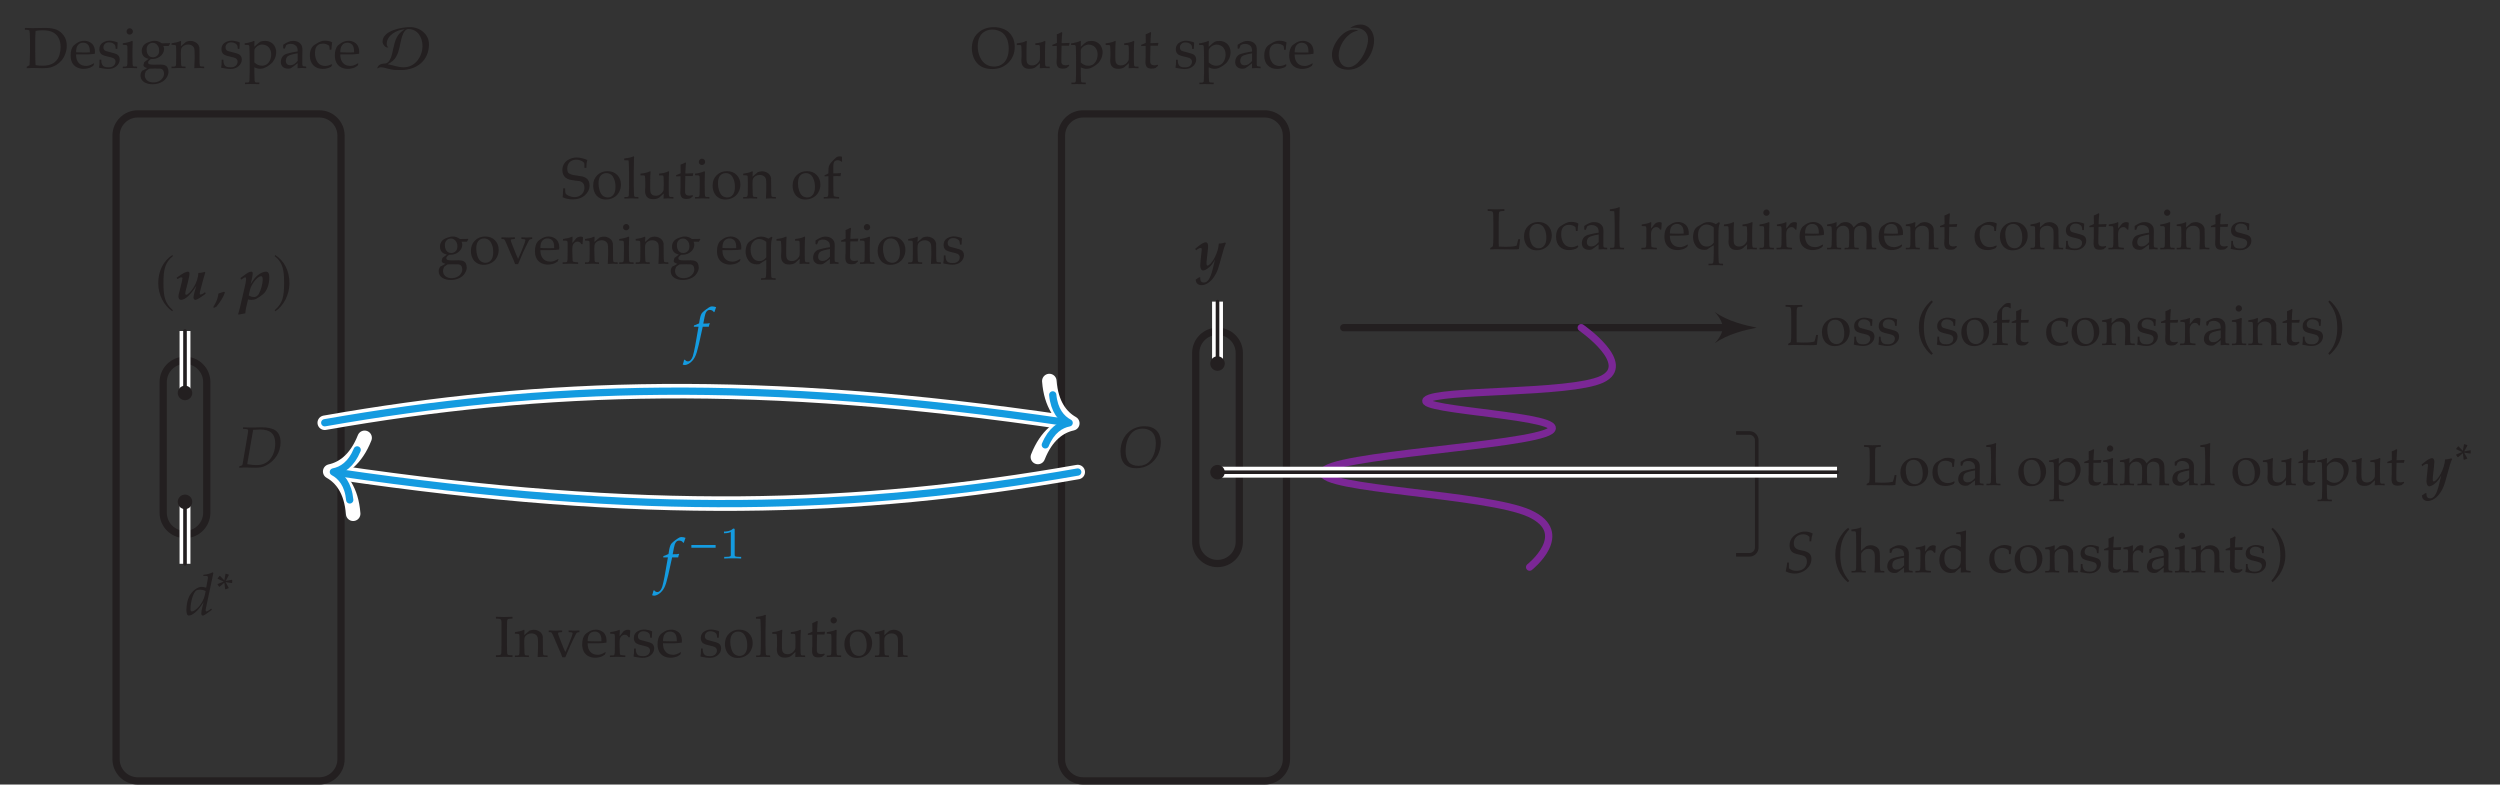 <?xml version="1.0" encoding="UTF-8"?>
<svg xmlns="http://www.w3.org/2000/svg" xmlns:xlink="http://www.w3.org/1999/xlink" width="343.174pt" height="107.693pt" viewBox="0 0 343.174 107.693">
<rect x="0" y="0" width="343.174" height="107.693" fill="#333333" stroke="none"/>
<defs>
<g>
<g id="glyph-0-0">
<path d="M 5.906 -3.438 C 5.906 -4.219 5.672 -4.766 5.172 -5.109 C 4.812 -5.375 4.047 -5.516 3.375 -5.516 C 2.844 -5.516 2.297 -5.484 1.75 -5.484 C 1.422 -5.484 1.094 -5.5 0.766 -5.516 L 0.75 -5.297 L 1.172 -5.281 C 1.359 -5.266 1.453 -5.203 1.453 -5.062 C 1.453 -4.953 1.422 -4.688 1.375 -4.453 L 0.688 -0.438 C 0.656 -0.25 0.422 -0.219 0.266 -0.188 L 0.219 0.031 C 0.469 0.016 0.719 0 0.969 0 C 1.484 0 2 0.031 2.516 0.031 C 3.094 0.031 3.484 -0.062 3.891 -0.266 C 5.141 -0.906 5.906 -2.109 5.906 -3.438 Z M 5.172 -3.312 C 5.172 -2.375 4.875 -1.531 4.328 -0.984 C 3.891 -0.547 3.312 -0.328 2.625 -0.328 C 2.266 -0.328 1.875 -0.359 1.344 -0.453 C 1.344 -0.547 1.344 -0.594 1.375 -0.734 L 2.141 -5.172 C 2.453 -5.172 2.75 -5.219 3.062 -5.219 C 4.516 -5.219 5.172 -4.609 5.172 -3.312 Z M 5.172 -3.312 "/>
</g>
<g id="glyph-0-1">
<path d="M 1.734 -0.875 L 1.625 -0.984 C 1.406 -0.906 1.266 -0.859 0.844 -0.734 C 0.781 -0.141 0.594 0.375 0.125 1.141 L 0.234 1.234 L 0.562 1.078 C 1.219 0.25 1.516 -0.25 1.734 -0.875 Z M 1.734 -0.875 "/>
</g>
<g id="glyph-0-2">
<path d="M 3.641 -0.703 L 3.547 -0.859 L 3.203 -0.609 C 3.094 -0.531 2.969 -0.469 2.891 -0.469 C 2.828 -0.469 2.781 -0.547 2.781 -0.656 C 2.781 -0.719 2.797 -0.781 2.844 -1.016 L 3.844 -5.75 L 3.75 -5.844 C 3.344 -5.641 3.047 -5.562 2.484 -5.5 L 2.453 -5.344 L 2.828 -5.344 C 3.016 -5.344 3.094 -5.281 3.094 -5.141 C 3.094 -5.078 3.094 -5.016 3.078 -4.953 L 2.859 -3.734 C 2.625 -3.797 2.406 -3.844 2.203 -3.844 C 1.656 -3.844 0.906 -3.266 0.547 -2.578 C 0.297 -2.109 0.141 -1.359 0.141 -0.688 C 0.141 -0.172 0.25 0.094 0.484 0.094 C 0.703 0.094 1 -0.047 1.266 -0.266 C 1.703 -0.609 1.953 -0.922 2.5 -1.734 L 2.312 -1 C 2.219 -0.656 2.188 -0.391 2.188 -0.188 C 2.188 -0.031 2.25 0.094 2.391 0.094 C 2.531 0.094 2.719 -0.031 2.984 -0.219 Z M 2.781 -3.266 L 2.688 -2.797 C 2.547 -2.094 2.156 -1.391 1.656 -0.922 C 1.375 -0.656 1.062 -0.469 0.906 -0.469 C 0.781 -0.469 0.703 -0.578 0.703 -0.781 C 0.703 -1.781 1.078 -3.031 1.469 -3.328 C 1.562 -3.406 1.719 -3.453 1.938 -3.453 C 2.281 -3.453 2.516 -3.406 2.781 -3.266 Z M 2.781 -3.266 "/>
</g>
<g id="glyph-0-3">
<path d="M 5.953 -3.391 C 5.953 -4.812 5.125 -5.625 3.703 -5.625 C 1.812 -5.625 0.422 -4.172 0.422 -2.172 C 0.422 -0.656 1.172 0.141 2.578 0.141 C 3.25 0.141 3.812 -0.016 4.328 -0.328 C 5.344 -0.953 5.953 -2.125 5.953 -3.391 Z M 5.266 -3.266 C 5.266 -2.25 4.938 -1.359 4.406 -0.797 C 4.016 -0.391 3.484 -0.188 2.875 -0.188 C 1.719 -0.188 1.125 -0.875 1.125 -2.203 C 1.125 -3.25 1.438 -4.172 1.984 -4.719 C 2.359 -5.109 2.844 -5.297 3.453 -5.297 C 3.828 -5.297 4.219 -5.203 4.484 -5.031 C 5 -4.734 5.266 -4.141 5.266 -3.266 Z M 5.266 -3.266 "/>
</g>
<g id="glyph-0-4">
<path d="M 3.297 -5.734 C 3.156 -5.797 2.922 -5.844 2.734 -5.844 C 2.641 -5.844 2.516 -5.812 2.453 -5.781 C 2.266 -5.703 1.609 -5.219 1.422 -5.016 C 1.25 -4.844 1.156 -4.609 1.062 -4.156 L 0.953 -3.516 C 0.625 -3.359 0.469 -3.297 0.266 -3.234 L 0.219 -3.047 L 0.875 -3.047 L 0.797 -2.609 C 0.547 -1.047 0.266 0.438 0.094 0.984 C -0.062 1.453 -0.297 1.703 -0.578 1.703 C -0.766 1.703 -0.859 1.641 -1 1.469 L -1.109 1.5 C -1.141 1.688 -1.25 2.062 -1.297 2.141 C -1.219 2.172 -1.094 2.203 -1.016 2.203 C -0.688 2.203 -0.25 1.953 0.062 1.578 C 0.547 1 0.703 0.453 1.297 -2.344 C 1.344 -2.547 1.406 -2.781 1.453 -3.047 L 2.281 -3.047 C 2.312 -3.203 2.359 -3.391 2.422 -3.5 L 2.375 -3.547 L 2.328 -3.531 C 2.141 -3.484 2.047 -3.484 1.656 -3.484 L 1.531 -3.484 L 1.703 -4.375 C 1.828 -5.062 2.047 -5.359 2.422 -5.359 C 2.656 -5.359 2.875 -5.25 2.984 -5.047 L 3.062 -5.078 L 3.25 -5.625 Z M 3.297 -5.734 "/>
</g>
<g id="glyph-0-5">
<path d="M 3.859 -1.859 C 3.859 -2.5 3.516 -2.828 2.719 -3 L 2.203 -3.109 C 1.672 -3.234 1.438 -3.516 1.438 -4.047 C 1.438 -4.734 1.969 -5.25 2.703 -5.25 C 3.094 -5.25 3.359 -5.141 3.594 -4.891 L 3.594 -4.281 L 3.828 -4.281 C 3.859 -4.703 3.922 -5.016 4.031 -5.359 C 3.672 -5.547 3.359 -5.625 2.984 -5.625 C 2.391 -5.625 1.797 -5.375 1.359 -4.953 C 1.031 -4.625 0.859 -4.219 0.859 -3.75 C 0.859 -3.078 1.156 -2.703 1.828 -2.547 L 2.594 -2.359 C 3.031 -2.25 3.234 -1.984 3.234 -1.516 C 3.234 -0.75 2.672 -0.234 1.844 -0.234 C 1.422 -0.234 1.109 -0.328 0.766 -0.578 L 0.766 -1.375 L 0.531 -1.375 C 0.484 -0.938 0.422 -0.578 0.328 -0.156 C 0.734 0.047 1.141 0.141 1.562 0.141 C 2.812 0.141 3.859 -0.781 3.859 -1.859 Z M 3.859 -1.859 "/>
</g>
<g id="glyph-1-0">
<path d="M 2.422 -6.016 C 1.219 -5.234 0.484 -3.859 0.484 -2.156 C 0.484 -0.594 1.234 0.906 2.406 1.703 L 2.5 1.562 C 1.391 0.609 1.203 -0.328 1.203 -2.188 C 1.203 -4.047 1.422 -5 2.5 -5.875 Z M 2.422 -6.016 "/>
</g>
<g id="glyph-1-1">
<path d="M 0.328 -6.016 L 0.25 -5.875 C 1.344 -5 1.547 -4.047 1.547 -2.188 C 1.547 -0.328 1.359 0.609 0.25 1.562 L 0.359 1.703 C 1.516 0.906 2.281 -0.594 2.281 -2.156 C 2.281 -3.859 1.547 -5.234 0.328 -6.016 Z M 0.328 -6.016 "/>
</g>
<g id="glyph-1-2">
<path d="M 7.156 -3.281 C 7.156 -4.688 5.891 -5.641 4.562 -5.641 C 3.391 -5.641 0.781 -5.156 0.781 -3.641 C 0.781 -3.328 1.109 -2.844 1.453 -2.844 C 1.5 -2.844 1.547 -2.844 1.578 -2.875 C 1.406 -2.969 1.359 -3.156 1.359 -3.344 C 1.359 -4.516 2.781 -5.312 3.828 -5.328 C 2.688 -4.656 2.516 -3.828 2.234 -2.625 C 2.109 -2.031 1.891 -0.641 1.078 -0.641 C 0.656 -0.641 0.156 -0.484 0.062 0 L 0.141 0.031 C 0.25 -0.078 0.391 -0.125 0.547 -0.125 C 1.094 -0.125 1.828 0.234 2.547 0.234 C 2.812 0.234 3.062 0.25 3.344 0.25 C 5.469 0.25 7.156 -1.047 7.156 -3.281 Z M 6.266 -3.062 C 6.266 -1.609 5.266 -0.125 3.688 -0.125 C 2.938 -0.125 2.219 -0.406 1.484 -0.547 C 2.562 -1.078 2.875 -1.812 3.125 -2.922 C 3.281 -3.531 3.5 -5.375 4.328 -5.375 C 5.609 -5.375 6.266 -4.219 6.266 -3.062 Z M 6.266 -3.062 "/>
</g>
<g id="glyph-1-3">
<path d="M 5.844 -3.859 C 5.844 -4.938 5.156 -6 4 -6 C 3.484 -6 2.969 -5.859 2.578 -5.516 C 2.766 -5.562 2.984 -5.562 3.188 -5.562 C 4.188 -5.562 5.016 -5.031 5.016 -3.953 C 5.016 -2.656 3.812 -0.141 2.312 -0.141 C 1.422 -0.141 0.984 -0.969 0.984 -1.766 C 0.984 -3.203 2.188 -4.969 3.672 -5.172 C 3.453 -5.281 3.234 -5.297 2.984 -5.297 C 1.531 -5.297 0.062 -3.234 0.062 -1.891 C 0.062 -0.516 0.984 0.203 2.312 0.203 C 4.359 0.203 5.844 -1.953 5.844 -3.859 Z M 5.844 -3.859 "/>
</g>
<g id="glyph-2-0">
<path d="M 4.156 -0.703 L 4.078 -0.922 L 3.891 -0.781 C 3.734 -0.656 3.562 -0.594 3.453 -0.594 C 3.391 -0.594 3.344 -0.625 3.344 -0.688 C 3.344 -0.781 3.375 -1 3.453 -1.266 L 3.781 -2.5 L 4.109 -3.625 L 4.047 -3.703 C 3.703 -3.609 3.422 -3.547 3.156 -3.562 C 3.141 -2.953 2.906 -2.234 2.531 -1.609 C 2.141 -0.984 1.719 -0.562 1.484 -0.562 C 1.406 -0.562 1.359 -0.609 1.359 -0.672 C 1.359 -0.812 1.391 -1 1.438 -1.188 L 1.719 -2.281 C 1.906 -3.078 1.938 -3.234 1.938 -3.453 C 1.938 -3.641 1.859 -3.734 1.734 -3.734 C 1.516 -3.734 1.172 -3.578 0.812 -3.344 L 0.172 -2.906 L 0.281 -2.703 L 0.562 -2.875 C 0.656 -2.922 0.75 -2.953 0.828 -2.953 C 0.922 -2.953 0.969 -2.906 0.969 -2.828 C 0.969 -2.656 0.891 -2.266 0.688 -1.531 C 0.547 -1 0.578 -1.109 0.531 -0.906 C 0.453 -0.641 0.422 -0.453 0.422 -0.312 C 0.422 -0.047 0.562 0.141 0.766 0.141 C 1.344 0.141 2.078 -0.547 2.875 -1.781 L 2.609 -0.859 C 2.531 -0.531 2.484 -0.328 2.484 -0.203 C 2.484 0 2.594 0.141 2.75 0.141 C 2.922 0.141 3.391 -0.141 3.875 -0.5 C 3.984 -0.578 3.938 -0.547 4.156 -0.703 Z M 4.156 -0.703 "/>
</g>
<g id="glyph-2-1">
<path d="M 4.109 -2.953 C 4.109 -3.469 3.953 -3.734 3.672 -3.734 C 3.297 -3.734 2.922 -3.562 2.484 -3.219 C 2.141 -2.922 1.922 -2.641 1.547 -2.016 L 1.672 -2.562 C 1.781 -3.031 1.828 -3.328 1.828 -3.484 C 1.828 -3.656 1.766 -3.734 1.625 -3.734 C 1.422 -3.734 1.156 -3.609 0.812 -3.344 L 0.141 -2.859 L 0.234 -2.641 L 0.5 -2.812 C 0.625 -2.906 0.734 -2.953 0.828 -2.953 C 0.875 -2.953 0.906 -2.906 0.906 -2.828 C 0.906 -2.578 0.953 -2.578 0.719 -1.578 L 0.094 1.125 C -0.016 1.562 -0.078 1.781 -0.172 2.109 L -0.094 2.156 C 0.016 2.141 0.047 2.125 0.172 2.109 C 0.516 2.031 0.656 2.016 0.812 1.984 C 0.844 1.516 0.906 1.219 1.188 0.078 C 1.359 0.125 1.469 0.141 1.641 0.141 C 1.891 0.141 2.125 0.094 2.312 0 C 2.531 -0.109 2.953 -0.391 3.266 -0.656 C 3.781 -1.094 4.109 -2 4.109 -2.953 Z M 3.203 -2.656 C 3.203 -2.109 2.969 -1.219 2.672 -0.688 C 2.516 -0.422 2.281 -0.25 2.031 -0.25 C 1.781 -0.25 1.547 -0.312 1.281 -0.469 L 1.391 -0.969 C 1.516 -1.516 1.625 -1.766 1.891 -2.188 C 2.266 -2.75 2.688 -3.109 2.984 -3.109 C 3.125 -3.109 3.203 -2.953 3.203 -2.656 Z M 3.203 -2.656 "/>
</g>
<g id="glyph-2-2">
<path d="M 4.312 -3.609 L 4.219 -3.703 C 3.875 -3.609 3.609 -3.547 3.344 -3.562 C 3.328 -3.016 3.094 -2.219 2.766 -1.609 C 2.438 -0.984 2.031 -0.531 1.781 -0.531 C 1.703 -0.531 1.656 -0.656 1.656 -0.859 C 1.656 -0.984 1.656 -1.094 1.688 -1.297 L 1.828 -2.594 C 1.859 -2.828 1.875 -3.047 1.875 -3.234 C 1.875 -3.547 1.75 -3.734 1.562 -3.734 C 1.375 -3.734 1.047 -3.578 0.734 -3.344 L 0.109 -2.844 L 0.219 -2.625 C 0.484 -2.844 0.703 -2.953 0.859 -2.953 C 0.953 -2.953 1 -2.891 1 -2.797 C 1 -2.766 1 -2.734 1 -2.688 L 0.844 -1.234 C 0.812 -0.906 0.797 -0.719 0.797 -0.562 C 0.797 -0.156 0.953 0.141 1.172 0.141 C 1.391 0.141 1.719 -0.031 2.031 -0.312 C 2.344 -0.578 2.516 -0.812 2.828 -1.359 L 2.5 -0.031 C 2.188 1.234 1.812 1.797 1.297 1.797 C 0.984 1.797 0.797 1.609 0.797 1.266 C 0.797 1.25 0.797 1.172 0.812 1.109 L 0.656 1.062 L 0.172 1.391 C 0.188 1.594 0.219 1.703 0.281 1.812 C 0.422 2.031 0.672 2.156 0.953 2.156 C 1.578 2.156 2.25 1.703 2.719 0.969 C 3.125 0.344 3.234 0.031 3.641 -1.469 C 3.969 -2.703 4.156 -3.281 4.312 -3.609 Z M 4.312 -3.609 "/>
</g>
<g id="glyph-3-0">
<path d="M 2.203 -1.516 L 2.203 -1.891 L 2.172 -1.922 L 1.312 -1.766 L 1.734 -2.547 L 1.719 -2.641 L 1.344 -2.75 L 1.281 -2.734 L 1.125 -1.844 L 0.531 -2.453 L 0.469 -2.453 L 0.203 -2.125 L 0.219 -2.062 L 1.031 -1.672 L 0.219 -1.344 L 0.188 -1.281 L 0.406 -0.969 L 0.469 -0.969 L 1.125 -1.516 L 1.234 -0.641 L 1.297 -0.609 L 1.719 -0.766 L 1.719 -0.828 L 1.297 -1.594 L 2.156 -1.469 Z M 2.203 -1.516 "/>
</g>
<g id="glyph-3-1">
<path d="M 3.734 -1.484 L 3.734 -1.859 L 0.406 -1.859 L 0.406 -1.484 Z M 3.734 -1.484 "/>
</g>
<g id="glyph-4-0">
<path d="M 0.344 0 L 0.344 -0.188 C 0.5 -0.27 0.629 -0.348 0.734 -0.422 C 0.742 -0.598 0.754 -0.844 0.766 -1.156 C 0.785 -1.688 0.797 -2.055 0.797 -2.266 L 0.797 -3.859 C 0.797 -4.109 0.785 -4.406 0.766 -4.75 C 0.754 -4.969 0.738 -5.102 0.719 -5.156 C 0.695 -5.188 0.672 -5.207 0.641 -5.219 C 0.547 -5.258 0.363 -5.281 0.094 -5.281 L 0.094 -5.531 C 0.477 -5.508 0.816 -5.5 1.109 -5.5 C 1.328 -5.5 1.629 -5.504 2.016 -5.516 C 2.398 -5.523 2.703 -5.531 2.922 -5.531 C 3.555 -5.531 4.066 -5.445 4.453 -5.281 C 4.836 -5.125 5.164 -4.852 5.438 -4.469 C 5.707 -4.094 5.844 -3.629 5.844 -3.078 C 5.844 -2.68 5.773 -2.312 5.641 -1.969 C 5.516 -1.625 5.344 -1.32 5.125 -1.062 C 4.906 -0.812 4.672 -0.609 4.422 -0.453 C 4.172 -0.305 3.91 -0.191 3.641 -0.109 C 3.367 -0.035 2.992 0 2.516 0 C 2.359 0 2.145 -0.004 1.875 -0.016 C 1.52 -0.023 1.289 -0.031 1.188 -0.031 C 1.031 -0.031 0.75 -0.02 0.344 0 Z M 1.562 -0.422 C 1.844 -0.367 2.141 -0.344 2.453 -0.344 C 2.785 -0.344 3.078 -0.367 3.328 -0.422 C 3.578 -0.484 3.789 -0.566 3.969 -0.672 C 4.145 -0.773 4.316 -0.926 4.484 -1.125 C 4.648 -1.332 4.773 -1.594 4.859 -1.906 C 4.953 -2.227 5 -2.555 5 -2.891 C 5 -3.367 4.91 -3.781 4.734 -4.125 C 4.566 -4.477 4.305 -4.742 3.953 -4.922 C 3.609 -5.109 3.133 -5.203 2.531 -5.203 C 2.207 -5.203 1.883 -5.176 1.562 -5.125 C 1.551 -5 1.539 -4.773 1.531 -4.453 L 1.516 -3.891 L 1.516 -2.344 L 1.531 -1.125 C 1.531 -0.945 1.539 -0.711 1.562 -0.422 Z M 1.562 -0.422 "/>
</g>
<g id="glyph-4-1">
<path d="M 3.438 -0.609 L 3.312 -0.328 C 3.133 -0.211 3.004 -0.133 2.922 -0.094 C 2.797 -0.039 2.656 0 2.5 0.031 C 2.344 0.07 2.176 0.094 2 0.094 C 1.664 0.094 1.359 0.023 1.078 -0.109 C 0.797 -0.254 0.578 -0.469 0.422 -0.75 C 0.273 -1.039 0.203 -1.379 0.203 -1.766 C 0.203 -2.055 0.238 -2.32 0.312 -2.562 C 0.395 -2.801 0.488 -2.977 0.594 -3.094 C 0.676 -3.176 0.797 -3.27 0.953 -3.375 C 1.109 -3.488 1.266 -3.578 1.422 -3.641 C 1.629 -3.723 1.848 -3.766 2.078 -3.766 C 2.367 -3.766 2.629 -3.695 2.859 -3.562 C 3.098 -3.438 3.27 -3.258 3.375 -3.031 C 3.488 -2.801 3.547 -2.539 3.547 -2.25 C 3.547 -2.176 3.539 -2.086 3.531 -1.984 C 3.344 -1.953 3.176 -1.93 3.031 -1.922 C 2.75 -1.898 2.469 -1.891 2.188 -1.891 L 0.953 -1.891 C 0.953 -1.516 1.016 -1.211 1.141 -0.984 C 1.266 -0.754 1.43 -0.582 1.641 -0.469 C 1.859 -0.363 2.086 -0.312 2.328 -0.312 C 2.484 -0.312 2.641 -0.336 2.797 -0.391 C 2.953 -0.441 3.145 -0.535 3.375 -0.672 Z M 0.953 -2.188 C 1.016 -2.188 1.148 -2.18 1.359 -2.172 C 1.742 -2.16 2.008 -2.156 2.156 -2.156 C 2.5 -2.156 2.727 -2.16 2.844 -2.172 C 2.844 -2.234 2.844 -2.281 2.844 -2.312 C 2.844 -2.727 2.758 -3.031 2.594 -3.219 C 2.426 -3.406 2.203 -3.5 1.922 -3.5 C 1.629 -3.5 1.395 -3.395 1.219 -3.188 C 1.039 -2.977 0.953 -2.645 0.953 -2.188 Z M 0.953 -2.188 "/>
</g>
<g id="glyph-4-2">
<path d="M 0.359 -1.172 L 0.594 -1.172 C 0.594 -1.023 0.598 -0.906 0.609 -0.812 C 0.629 -0.727 0.656 -0.645 0.688 -0.562 C 0.719 -0.477 0.766 -0.406 0.828 -0.344 C 0.891 -0.281 0.957 -0.234 1.031 -0.203 C 1.113 -0.172 1.191 -0.148 1.266 -0.141 C 1.348 -0.129 1.473 -0.125 1.641 -0.125 C 1.898 -0.125 2.113 -0.191 2.281 -0.328 C 2.457 -0.473 2.547 -0.672 2.547 -0.922 C 2.547 -1.023 2.516 -1.117 2.453 -1.203 C 2.398 -1.285 2.32 -1.348 2.219 -1.391 C 2.125 -1.441 1.91 -1.504 1.578 -1.578 C 1.254 -1.648 1.047 -1.707 0.953 -1.75 C 0.805 -1.801 0.688 -1.863 0.594 -1.938 C 0.508 -2.02 0.441 -2.117 0.391 -2.234 C 0.348 -2.359 0.328 -2.488 0.328 -2.625 C 0.328 -2.832 0.379 -3.02 0.484 -3.188 C 0.586 -3.363 0.754 -3.504 0.984 -3.609 C 1.223 -3.723 1.477 -3.781 1.75 -3.781 C 1.914 -3.781 2.102 -3.754 2.312 -3.703 C 2.531 -3.66 2.707 -3.602 2.844 -3.531 C 2.82 -3.25 2.805 -2.957 2.797 -2.656 L 2.578 -2.656 C 2.566 -2.844 2.551 -2.969 2.531 -3.031 C 2.52 -3.094 2.5 -3.145 2.469 -3.188 C 2.438 -3.238 2.383 -3.289 2.312 -3.344 C 2.25 -3.395 2.16 -3.441 2.047 -3.484 C 1.941 -3.523 1.805 -3.547 1.641 -3.547 C 1.41 -3.547 1.227 -3.477 1.094 -3.344 C 0.957 -3.207 0.891 -3.051 0.891 -2.875 C 0.891 -2.77 0.906 -2.68 0.938 -2.609 C 0.977 -2.535 1.031 -2.473 1.094 -2.422 C 1.164 -2.379 1.266 -2.344 1.391 -2.312 L 2.031 -2.141 C 2.363 -2.055 2.586 -1.984 2.703 -1.922 C 2.828 -1.867 2.926 -1.781 3 -1.656 C 3.082 -1.531 3.125 -1.379 3.125 -1.203 C 3.125 -0.848 2.977 -0.539 2.688 -0.281 C 2.395 -0.02 2.008 0.109 1.531 0.109 C 1.301 0.109 1.004 0.07 0.641 0 C 0.43 -0.031 0.316 -0.055 0.297 -0.078 C 0.285 -0.086 0.281 -0.098 0.281 -0.109 C 0.281 -0.129 0.285 -0.156 0.297 -0.188 C 0.316 -0.289 0.332 -0.395 0.344 -0.5 C 0.352 -0.613 0.359 -0.836 0.359 -1.172 Z M 0.359 -1.172 "/>
</g>
<g id="glyph-4-3">
<path d="M 1.125 -5.484 C 1.25 -5.484 1.352 -5.438 1.438 -5.344 C 1.52 -5.258 1.562 -5.156 1.562 -5.031 C 1.562 -4.914 1.516 -4.816 1.422 -4.734 C 1.336 -4.648 1.238 -4.609 1.125 -4.609 C 1 -4.609 0.895 -4.648 0.812 -4.734 C 0.727 -4.816 0.688 -4.914 0.688 -5.031 C 0.688 -5.156 0.727 -5.258 0.812 -5.344 C 0.895 -5.438 1 -5.484 1.125 -5.484 Z M 0.172 -3.203 L 0.172 -3.422 C 0.68 -3.484 1.102 -3.594 1.438 -3.75 L 1.531 -3.688 C 1.508 -3.133 1.5 -2.711 1.5 -2.422 L 1.5 -1.719 C 1.508 -1.039 1.516 -0.676 1.516 -0.625 C 1.523 -0.488 1.539 -0.391 1.562 -0.328 C 1.57 -0.305 1.586 -0.285 1.609 -0.266 C 1.629 -0.254 1.66 -0.242 1.703 -0.234 C 1.723 -0.234 1.867 -0.227 2.141 -0.219 L 2.141 0 C 1.742 -0.02 1.426 -0.031 1.188 -0.031 C 0.988 -0.031 0.648 -0.02 0.172 0 L 0.172 -0.219 L 0.547 -0.219 C 0.598 -0.227 0.641 -0.238 0.672 -0.25 C 0.703 -0.27 0.723 -0.289 0.734 -0.312 C 0.766 -0.363 0.785 -0.457 0.797 -0.594 C 0.797 -0.625 0.801 -1 0.812 -1.719 L 0.812 -2.391 C 0.812 -2.785 0.801 -3.016 0.781 -3.078 C 0.758 -3.117 0.727 -3.148 0.688 -3.172 C 0.656 -3.191 0.484 -3.203 0.172 -3.203 Z M 0.172 -3.203 "/>
</g>
<g id="glyph-4-4">
<path d="M 4.312 -3.438 L 4.344 -3.375 C 4.238 -3.219 4.172 -3.109 4.141 -3.047 L 3.422 -3.047 C 3.484 -2.898 3.516 -2.758 3.516 -2.625 C 3.516 -2.426 3.461 -2.234 3.359 -2.047 C 3.254 -1.859 3.102 -1.695 2.906 -1.562 C 2.707 -1.426 2.5 -1.336 2.281 -1.297 C 2.133 -1.266 1.938 -1.25 1.688 -1.25 C 1.52 -1.113 1.414 -1.016 1.375 -0.953 C 1.344 -0.898 1.328 -0.848 1.328 -0.797 C 1.328 -0.734 1.344 -0.676 1.375 -0.625 C 1.414 -0.582 1.477 -0.551 1.562 -0.531 C 1.676 -0.5 1.879 -0.484 2.172 -0.484 L 3.016 -0.5 C 3.305 -0.5 3.531 -0.457 3.688 -0.375 C 3.844 -0.301 3.953 -0.188 4.016 -0.031 C 4.086 0.121 4.125 0.301 4.125 0.5 C 4.125 0.758 4.035 1.023 3.859 1.297 C 3.691 1.578 3.438 1.797 3.094 1.953 C 2.75 2.117 2.363 2.203 1.938 2.203 C 1.57 2.203 1.266 2.145 1.016 2.031 C 0.766 1.926 0.578 1.781 0.453 1.594 C 0.336 1.406 0.281 1.207 0.281 1 C 0.281 0.883 0.297 0.773 0.328 0.672 C 0.359 0.578 0.414 0.473 0.5 0.359 C 0.82 0.211 1.051 0.086 1.188 -0.016 C 0.969 -0.086 0.828 -0.156 0.766 -0.219 C 0.711 -0.281 0.688 -0.344 0.688 -0.406 C 0.688 -0.457 0.723 -0.598 0.797 -0.828 C 0.922 -0.93 1.117 -1.082 1.391 -1.281 C 1.16 -1.344 0.984 -1.414 0.859 -1.5 C 0.734 -1.594 0.633 -1.711 0.562 -1.859 C 0.488 -2.004 0.453 -2.172 0.453 -2.359 C 0.453 -2.617 0.52 -2.852 0.656 -3.062 C 0.789 -3.27 1.02 -3.438 1.344 -3.562 C 1.664 -3.695 1.961 -3.766 2.234 -3.766 C 2.41 -3.766 2.578 -3.734 2.734 -3.672 C 2.891 -3.617 3.039 -3.535 3.188 -3.422 C 3.676 -3.43 4.051 -3.438 4.312 -3.438 Z M 1.125 -2.562 C 1.125 -2.383 1.156 -2.207 1.219 -2.031 C 1.289 -1.852 1.395 -1.719 1.531 -1.625 C 1.664 -1.539 1.82 -1.5 2 -1.5 C 2.219 -1.5 2.41 -1.57 2.578 -1.719 C 2.754 -1.863 2.844 -2.098 2.844 -2.422 C 2.844 -2.742 2.754 -3 2.578 -3.188 C 2.41 -3.383 2.207 -3.484 1.969 -3.484 C 1.719 -3.484 1.516 -3.398 1.359 -3.234 C 1.203 -3.078 1.125 -2.852 1.125 -2.562 Z M 2.266 0.047 C 1.879 0.047 1.641 0.051 1.547 0.062 C 1.492 0.062 1.438 0.086 1.375 0.141 C 1.164 0.285 1.055 0.363 1.047 0.375 C 1.016 0.406 0.988 0.457 0.969 0.531 C 0.906 0.676 0.875 0.828 0.875 0.984 C 0.875 1.254 0.977 1.484 1.188 1.672 C 1.406 1.859 1.695 1.953 2.062 1.953 C 2.344 1.953 2.594 1.895 2.812 1.781 C 3.039 1.676 3.211 1.523 3.328 1.328 C 3.453 1.141 3.516 0.953 3.516 0.766 C 3.504 0.598 3.477 0.469 3.438 0.375 C 3.395 0.289 3.344 0.223 3.281 0.172 C 3.219 0.129 3.133 0.094 3.031 0.062 C 2.969 0.051 2.711 0.047 2.266 0.047 Z M 2.266 0.047 "/>
</g>
<g id="glyph-4-5">
<path d="M 0.109 0 L 0.109 -0.219 L 0.484 -0.219 C 0.535 -0.227 0.578 -0.238 0.609 -0.25 C 0.641 -0.27 0.66 -0.289 0.672 -0.312 C 0.703 -0.363 0.723 -0.457 0.734 -0.594 C 0.734 -0.625 0.738 -1 0.75 -1.719 L 0.75 -2.172 C 0.75 -2.379 0.742 -2.602 0.734 -2.844 C 0.734 -3 0.723 -3.086 0.703 -3.109 C 0.68 -3.141 0.648 -3.16 0.609 -3.172 C 0.566 -3.191 0.398 -3.203 0.109 -3.203 L 0.109 -3.422 C 0.629 -3.492 1.008 -3.586 1.25 -3.703 C 1.301 -3.734 1.336 -3.75 1.359 -3.75 C 1.379 -3.75 1.395 -3.738 1.406 -3.719 C 1.414 -3.707 1.422 -3.691 1.422 -3.672 C 1.422 -3.648 1.422 -3.629 1.422 -3.609 C 1.41 -3.516 1.398 -3.316 1.391 -3.016 L 2.109 -3.625 C 2.328 -3.707 2.531 -3.75 2.719 -3.75 C 2.926 -3.75 3.125 -3.703 3.312 -3.609 C 3.5 -3.523 3.641 -3.414 3.734 -3.281 C 3.836 -3.156 3.906 -3 3.938 -2.812 C 3.945 -2.688 3.953 -2.359 3.953 -1.828 L 3.953 -1.141 C 3.953 -0.805 3.961 -0.578 3.984 -0.453 C 3.992 -0.367 4.008 -0.312 4.031 -0.281 C 4.062 -0.258 4.109 -0.242 4.172 -0.234 L 4.594 -0.219 L 4.594 0 C 4.332 -0.02 4.117 -0.031 3.953 -0.031 C 3.805 -0.031 3.566 -0.02 3.234 0 C 3.266 -0.645 3.281 -1.051 3.281 -1.219 L 3.281 -1.875 C 3.281 -2.281 3.266 -2.547 3.234 -2.672 C 3.191 -2.848 3.094 -2.988 2.938 -3.094 C 2.781 -3.195 2.594 -3.25 2.375 -3.25 C 2.176 -3.25 1.992 -3.203 1.828 -3.109 C 1.672 -3.016 1.555 -2.906 1.484 -2.781 C 1.422 -2.664 1.391 -2.469 1.391 -2.188 L 1.391 -1.719 C 1.41 -1.039 1.422 -0.676 1.422 -0.625 C 1.422 -0.488 1.438 -0.391 1.469 -0.328 C 1.477 -0.305 1.492 -0.285 1.516 -0.266 C 1.535 -0.254 1.566 -0.242 1.609 -0.234 C 1.617 -0.234 1.758 -0.227 2.031 -0.219 L 2.031 0 C 1.719 -0.02 1.43 -0.031 1.172 -0.031 C 0.953 -0.031 0.598 -0.02 0.109 0 Z M 0.109 0 "/>
</g>
<g id="glyph-4-6">
<path d="M 0.141 -3.203 L 0.141 -3.422 C 0.18 -3.422 0.273 -3.43 0.422 -3.453 C 0.578 -3.484 0.75 -3.523 0.938 -3.578 C 1.125 -3.629 1.266 -3.68 1.359 -3.734 C 1.379 -3.742 1.398 -3.75 1.422 -3.75 C 1.441 -3.75 1.457 -3.742 1.469 -3.734 C 1.477 -3.723 1.484 -3.703 1.484 -3.672 C 1.484 -3.648 1.484 -3.617 1.484 -3.578 C 1.473 -3.492 1.469 -3.422 1.469 -3.359 L 1.469 -2.953 C 1.906 -3.359 2.18 -3.586 2.297 -3.641 C 2.441 -3.711 2.656 -3.75 2.938 -3.75 C 3.258 -3.75 3.539 -3.672 3.781 -3.516 C 4.02 -3.367 4.191 -3.176 4.297 -2.938 C 4.41 -2.707 4.469 -2.457 4.469 -2.188 C 4.469 -2.02 4.445 -1.863 4.406 -1.719 C 4.375 -1.57 4.328 -1.43 4.266 -1.297 C 4.203 -1.172 4.133 -1.055 4.062 -0.953 C 4 -0.848 3.938 -0.77 3.875 -0.719 C 3.832 -0.676 3.734 -0.594 3.578 -0.469 C 3.43 -0.352 3.27 -0.25 3.094 -0.156 C 2.926 -0.07 2.812 -0.02 2.75 0 C 2.594 0.051 2.43 0.078 2.266 0.078 C 2.141 0.078 2.016 0.062 1.891 0.031 C 1.766 0 1.625 -0.051 1.469 -0.125 L 1.469 0.484 C 1.488 1.141 1.5 1.504 1.5 1.578 C 1.5 1.703 1.516 1.797 1.547 1.859 C 1.555 1.879 1.57 1.898 1.594 1.922 C 1.613 1.941 1.645 1.953 1.688 1.953 C 1.707 1.961 1.863 1.969 2.156 1.969 L 2.156 2.188 C 1.832 2.176 1.398 2.172 0.859 2.172 C 0.566 2.172 0.344 2.176 0.188 2.188 L 0.188 1.969 L 0.547 1.969 C 0.609 1.969 0.648 1.957 0.672 1.938 C 0.703 1.926 0.727 1.906 0.75 1.875 C 0.781 1.82 0.797 1.727 0.797 1.594 C 0.805 1.562 0.816 1.191 0.828 0.484 L 0.828 -0.891 C 0.828 -1.336 0.82 -1.797 0.812 -2.266 C 0.801 -2.742 0.789 -3.004 0.781 -3.047 C 0.77 -3.086 0.75 -3.117 0.719 -3.141 C 0.695 -3.16 0.664 -3.176 0.625 -3.188 Z M 1.469 -0.797 C 1.613 -0.66 1.77 -0.551 1.938 -0.469 C 2.113 -0.383 2.301 -0.344 2.5 -0.344 C 2.738 -0.344 2.953 -0.398 3.141 -0.516 C 3.336 -0.641 3.492 -0.828 3.609 -1.078 C 3.723 -1.328 3.781 -1.598 3.781 -1.891 C 3.781 -2.172 3.723 -2.414 3.609 -2.625 C 3.504 -2.832 3.352 -2.988 3.156 -3.094 C 2.957 -3.195 2.758 -3.25 2.562 -3.25 C 2.414 -3.25 2.27 -3.219 2.125 -3.156 C 1.977 -3.102 1.848 -3.02 1.734 -2.906 C 1.617 -2.801 1.539 -2.695 1.5 -2.594 C 1.477 -2.539 1.469 -2.445 1.469 -2.312 Z M 1.469 -0.797 "/>
</g>
<g id="glyph-4-7">
<path d="M 0.844 -2.672 L 0.641 -2.719 C 0.641 -2.781 0.641 -2.863 0.641 -2.969 C 0.641 -3.07 0.641 -3.156 0.641 -3.219 C 0.961 -3.438 1.234 -3.582 1.453 -3.656 C 1.609 -3.719 1.785 -3.75 1.984 -3.75 C 2.285 -3.75 2.535 -3.691 2.734 -3.578 C 2.93 -3.461 3.082 -3.301 3.188 -3.094 C 3.25 -2.945 3.281 -2.75 3.281 -2.5 L 3.266 -1.797 L 3.266 -0.625 C 3.266 -0.5 3.273 -0.41 3.297 -0.359 C 3.316 -0.316 3.344 -0.289 3.375 -0.281 C 3.406 -0.258 3.461 -0.25 3.547 -0.25 L 3.797 -0.219 L 3.797 0 C 3.578 -0.02 3.391 -0.031 3.234 -0.031 C 3.078 -0.031 2.867 -0.02 2.609 0 L 2.625 -0.688 C 2.102 -0.281 1.789 -0.051 1.688 0 C 1.594 0.039 1.469 0.062 1.312 0.062 C 1 0.062 0.754 -0.02 0.578 -0.188 C 0.398 -0.352 0.312 -0.578 0.312 -0.859 C 0.312 -1.035 0.344 -1.195 0.406 -1.344 C 0.469 -1.488 0.539 -1.602 0.625 -1.688 C 0.719 -1.781 0.805 -1.848 0.891 -1.891 C 1.035 -1.961 1.273 -2.035 1.609 -2.109 C 1.953 -2.191 2.289 -2.254 2.625 -2.297 C 2.633 -2.535 2.609 -2.723 2.547 -2.859 C 2.484 -3.004 2.375 -3.117 2.219 -3.203 C 2.07 -3.297 1.895 -3.344 1.688 -3.344 C 1.531 -3.344 1.395 -3.32 1.281 -3.281 C 1.164 -3.238 1.094 -3.203 1.062 -3.172 L 1 -3.031 C 0.926 -2.875 0.875 -2.754 0.844 -2.672 Z M 2.625 -2.047 C 2.289 -1.992 2.004 -1.93 1.766 -1.859 C 1.523 -1.797 1.359 -1.723 1.266 -1.641 C 1.203 -1.598 1.148 -1.535 1.109 -1.453 C 1.035 -1.316 1 -1.172 1 -1.016 C 1 -0.828 1.051 -0.676 1.156 -0.562 C 1.27 -0.457 1.422 -0.406 1.609 -0.406 C 1.785 -0.406 1.957 -0.453 2.125 -0.547 C 2.289 -0.648 2.457 -0.801 2.625 -1 Z M 2.625 -2.047 "/>
</g>
<g id="glyph-4-8">
<path d="M 3.375 -0.453 L 3.219 -0.188 C 3.039 -0.094 2.863 -0.023 2.688 0.016 C 2.508 0.066 2.312 0.094 2.094 0.094 C 1.551 0.094 1.117 -0.066 0.797 -0.391 C 0.473 -0.723 0.312 -1.176 0.312 -1.75 C 0.312 -2.051 0.352 -2.316 0.438 -2.547 C 0.531 -2.773 0.641 -2.945 0.766 -3.062 C 0.848 -3.145 1.008 -3.254 1.25 -3.391 C 1.488 -3.535 1.656 -3.625 1.75 -3.656 C 1.926 -3.738 2.141 -3.781 2.391 -3.781 C 2.617 -3.781 2.828 -3.754 3.016 -3.703 C 3.141 -3.672 3.258 -3.617 3.375 -3.547 C 3.344 -3.348 3.32 -3.195 3.312 -3.094 C 3.301 -2.988 3.285 -2.801 3.266 -2.531 L 3.031 -2.531 C 3.02 -2.781 3.004 -2.938 2.984 -3 C 2.984 -3.039 2.961 -3.078 2.922 -3.109 C 2.828 -3.18 2.707 -3.242 2.562 -3.297 C 2.414 -3.348 2.254 -3.375 2.078 -3.375 C 1.859 -3.375 1.672 -3.328 1.516 -3.234 C 1.359 -3.148 1.234 -3.008 1.141 -2.812 C 1.055 -2.625 1.016 -2.383 1.016 -2.094 C 1.016 -1.738 1.078 -1.414 1.203 -1.125 C 1.328 -0.844 1.492 -0.633 1.703 -0.5 C 1.922 -0.375 2.16 -0.312 2.422 -0.312 C 2.555 -0.312 2.688 -0.328 2.812 -0.359 C 2.938 -0.391 3.098 -0.453 3.297 -0.547 Z M 3.375 -0.453 "/>
</g>
<g id="glyph-4-9">
<path d="M 0.188 -2.734 C 0.188 -3.141 0.25 -3.516 0.375 -3.859 C 0.5 -4.211 0.703 -4.523 0.984 -4.797 C 1.273 -5.078 1.598 -5.285 1.953 -5.422 C 2.316 -5.566 2.727 -5.641 3.188 -5.641 C 3.625 -5.641 4.016 -5.578 4.359 -5.453 C 4.711 -5.336 5 -5.18 5.219 -4.984 C 5.445 -4.785 5.625 -4.566 5.75 -4.328 C 5.852 -4.148 5.93 -3.941 5.984 -3.703 C 6.047 -3.461 6.078 -3.207 6.078 -2.938 C 6.078 -2.062 5.781 -1.332 5.188 -0.75 C 4.602 -0.176 3.863 0.109 2.969 0.109 C 2.562 0.109 2.18 0.043 1.828 -0.078 C 1.473 -0.211 1.176 -0.41 0.938 -0.672 C 0.695 -0.93 0.508 -1.25 0.375 -1.625 C 0.25 -2 0.188 -2.367 0.188 -2.734 Z M 1 -3.047 C 1 -2.805 1.02 -2.555 1.062 -2.297 C 1.113 -2.047 1.18 -1.828 1.266 -1.641 C 1.391 -1.328 1.551 -1.066 1.75 -0.859 C 1.945 -0.648 2.172 -0.492 2.422 -0.391 C 2.672 -0.285 2.945 -0.234 3.25 -0.234 C 3.664 -0.234 4.023 -0.336 4.328 -0.547 C 4.641 -0.754 4.867 -1.039 5.016 -1.406 C 5.172 -1.781 5.25 -2.207 5.25 -2.688 C 5.25 -3.094 5.195 -3.473 5.094 -3.828 C 5.02 -4.035 4.926 -4.223 4.812 -4.391 C 4.707 -4.566 4.578 -4.719 4.422 -4.844 C 4.266 -4.977 4.062 -5.086 3.812 -5.172 C 3.57 -5.266 3.305 -5.312 3.016 -5.312 C 2.609 -5.312 2.25 -5.219 1.938 -5.031 C 1.625 -4.852 1.391 -4.586 1.234 -4.234 C 1.078 -3.891 1 -3.492 1 -3.047 Z M 1 -3.047 "/>
</g>
<g id="glyph-4-10">
<path d="M 4.609 -0.219 L 4.609 0 C 4.266 -0.02 4.004 -0.031 3.828 -0.031 C 3.641 -0.031 3.445 -0.02 3.25 0 C 3.258 -0.207 3.27 -0.441 3.281 -0.703 C 3.125 -0.578 2.941 -0.41 2.734 -0.203 C 2.68 -0.148 2.629 -0.113 2.578 -0.094 C 2.473 -0.031 2.363 0.008 2.25 0.031 C 2.133 0.062 2 0.078 1.844 0.078 C 1.633 0.078 1.457 0.051 1.312 0 C 1.176 -0.051 1.055 -0.141 0.953 -0.266 C 0.879 -0.348 0.82 -0.457 0.781 -0.594 C 0.738 -0.727 0.719 -0.891 0.719 -1.078 C 0.719 -1.172 0.723 -1.258 0.734 -1.344 C 0.742 -1.426 0.75 -1.504 0.75 -1.578 L 0.75 -2.25 C 0.75 -2.312 0.742 -2.477 0.734 -2.75 C 0.723 -2.926 0.711 -3.039 0.703 -3.094 C 0.691 -3.113 0.672 -3.133 0.641 -3.156 C 0.609 -3.176 0.539 -3.188 0.438 -3.188 C 0.289 -3.188 0.176 -3.188 0.094 -3.188 L 0.094 -3.422 C 0.656 -3.484 1.062 -3.582 1.312 -3.719 C 1.352 -3.738 1.383 -3.75 1.406 -3.75 C 1.426 -3.75 1.441 -3.742 1.453 -3.734 C 1.461 -3.723 1.469 -3.703 1.469 -3.672 C 1.469 -3.648 1.469 -3.625 1.469 -3.594 C 1.457 -3.508 1.445 -3.348 1.438 -3.109 C 1.426 -2.68 1.422 -2.395 1.422 -2.25 L 1.422 -1.484 C 1.422 -1.172 1.441 -0.945 1.484 -0.812 C 1.523 -0.688 1.609 -0.582 1.734 -0.5 C 1.859 -0.426 2.008 -0.391 2.188 -0.391 C 2.312 -0.391 2.438 -0.41 2.562 -0.453 C 2.688 -0.504 2.797 -0.566 2.891 -0.641 C 2.961 -0.703 3.035 -0.785 3.109 -0.891 C 3.172 -0.961 3.207 -1.02 3.219 -1.062 C 3.238 -1.102 3.254 -1.16 3.266 -1.234 C 3.273 -1.461 3.281 -1.691 3.281 -1.922 L 3.281 -2.25 C 3.281 -2.312 3.273 -2.477 3.266 -2.75 C 3.266 -2.926 3.254 -3.039 3.234 -3.094 C 3.223 -3.113 3.207 -3.133 3.188 -3.156 C 3.145 -3.176 3.078 -3.188 2.984 -3.188 C 2.836 -3.188 2.723 -3.188 2.641 -3.188 L 2.641 -3.422 C 3.203 -3.484 3.609 -3.582 3.859 -3.719 C 3.898 -3.738 3.93 -3.75 3.953 -3.75 C 3.973 -3.75 3.988 -3.742 4 -3.734 C 4.008 -3.723 4.016 -3.703 4.016 -3.672 C 4.016 -3.648 4.016 -3.625 4.016 -3.594 C 4.004 -3.508 3.992 -3.344 3.984 -3.094 C 3.973 -2.676 3.969 -2.395 3.969 -2.25 L 3.969 -1.172 C 3.977 -0.859 3.984 -0.676 3.984 -0.625 C 3.984 -0.488 4 -0.391 4.031 -0.328 C 4.039 -0.305 4.055 -0.285 4.078 -0.266 C 4.098 -0.254 4.129 -0.242 4.172 -0.234 C 4.18 -0.234 4.328 -0.227 4.609 -0.219 Z M 4.609 -0.219 "/>
</g>
<g id="glyph-4-11">
<path d="M 0.172 -3.047 L 0.172 -3.219 C 0.43 -3.312 0.641 -3.398 0.797 -3.484 C 0.797 -4.098 0.789 -4.488 0.781 -4.656 C 1.039 -4.75 1.258 -4.852 1.438 -4.969 L 1.531 -4.891 C 1.5 -4.672 1.469 -4.191 1.438 -3.453 C 1.645 -3.453 1.77 -3.453 1.812 -3.453 C 1.832 -3.453 1.961 -3.457 2.203 -3.469 C 2.336 -3.469 2.441 -3.473 2.516 -3.484 L 2.531 -3.453 L 2.453 -3.094 C 2.285 -3.094 2.133 -3.094 2 -3.094 C 1.863 -3.094 1.676 -3.094 1.438 -3.094 L 1.406 -1.5 C 1.395 -1.113 1.395 -0.883 1.406 -0.812 C 1.426 -0.738 1.453 -0.672 1.484 -0.609 C 1.523 -0.555 1.57 -0.516 1.625 -0.484 C 1.688 -0.453 1.789 -0.426 1.938 -0.406 C 2.039 -0.406 2.125 -0.41 2.188 -0.422 C 2.25 -0.43 2.332 -0.453 2.438 -0.484 L 2.484 -0.328 C 2.359 -0.234 2.238 -0.133 2.125 -0.031 C 2.031 0 1.941 0.02 1.859 0.031 C 1.773 0.039 1.676 0.047 1.562 0.047 C 1.426 0.047 1.316 0.031 1.234 0 C 1.148 -0.02 1.07 -0.055 1 -0.109 C 0.938 -0.172 0.883 -0.242 0.844 -0.328 C 0.801 -0.422 0.77 -0.555 0.75 -0.734 C 0.758 -0.91 0.766 -1.102 0.766 -1.312 C 0.773 -1.352 0.781 -1.398 0.781 -1.453 L 0.781 -3.062 L 0.609 -3.062 C 0.484 -3.062 0.336 -3.055 0.172 -3.047 Z M 0.172 -3.047 "/>
</g>
<g id="glyph-4-12">
<path d="M 0.25 -0.188 C 0.289 -0.438 0.316 -0.844 0.328 -1.406 L 0.594 -1.406 C 0.602 -1.02 0.625 -0.789 0.656 -0.719 C 0.688 -0.656 0.758 -0.582 0.875 -0.5 C 0.988 -0.426 1.141 -0.359 1.328 -0.297 C 1.523 -0.234 1.711 -0.203 1.891 -0.203 C 2.148 -0.203 2.391 -0.266 2.609 -0.391 C 2.828 -0.516 2.988 -0.672 3.094 -0.859 C 3.195 -1.055 3.25 -1.27 3.25 -1.5 C 3.25 -1.664 3.223 -1.812 3.172 -1.938 C 3.117 -2.062 3.039 -2.16 2.938 -2.234 C 2.832 -2.316 2.703 -2.375 2.547 -2.406 C 2.453 -2.414 2.258 -2.438 1.969 -2.469 C 1.688 -2.508 1.441 -2.551 1.234 -2.594 C 0.973 -2.676 0.773 -2.773 0.641 -2.891 C 0.516 -3.004 0.41 -3.148 0.328 -3.328 C 0.254 -3.516 0.219 -3.711 0.219 -3.922 C 0.219 -4.223 0.297 -4.508 0.453 -4.781 C 0.617 -5.051 0.859 -5.258 1.172 -5.406 C 1.484 -5.562 1.82 -5.641 2.188 -5.641 C 2.406 -5.641 2.645 -5.609 2.906 -5.547 C 3.164 -5.492 3.41 -5.41 3.641 -5.297 C 3.598 -5.129 3.566 -4.973 3.547 -4.828 C 3.535 -4.691 3.523 -4.488 3.516 -4.219 L 3.25 -4.219 C 3.25 -4.613 3.238 -4.832 3.219 -4.875 C 3.156 -4.969 3.066 -5.051 2.953 -5.125 C 2.691 -5.27 2.414 -5.344 2.125 -5.344 C 1.75 -5.344 1.445 -5.227 1.219 -5 C 1 -4.77 0.891 -4.473 0.891 -4.109 C 0.891 -3.891 0.926 -3.719 1 -3.594 C 1.082 -3.477 1.227 -3.383 1.438 -3.312 C 1.582 -3.258 1.816 -3.211 2.141 -3.172 C 2.461 -3.129 2.754 -3.082 3.016 -3.031 C 3.254 -2.957 3.43 -2.867 3.547 -2.766 C 3.672 -2.672 3.77 -2.539 3.844 -2.375 C 3.914 -2.219 3.953 -2.031 3.953 -1.812 C 3.953 -1.289 3.738 -0.836 3.312 -0.453 C 2.883 -0.078 2.332 0.109 1.656 0.109 C 1.133 0.109 0.664 0.008 0.25 -0.188 Z M 0.25 -0.188 "/>
</g>
<g id="glyph-4-13">
<path d="M 0.266 -1.797 C 0.266 -2.367 0.445 -2.836 0.812 -3.203 C 1.188 -3.578 1.66 -3.766 2.234 -3.766 C 2.785 -3.766 3.227 -3.594 3.562 -3.25 C 3.906 -2.906 4.078 -2.461 4.078 -1.922 C 4.078 -1.547 3.988 -1.195 3.812 -0.875 C 3.645 -0.562 3.398 -0.316 3.078 -0.141 C 2.754 0.035 2.398 0.125 2.016 0.125 C 1.711 0.125 1.457 0.07 1.25 -0.031 C 1.039 -0.133 0.867 -0.258 0.734 -0.406 C 0.609 -0.562 0.508 -0.723 0.438 -0.891 C 0.32 -1.172 0.266 -1.473 0.266 -1.797 Z M 1 -2.078 C 1 -1.754 1.051 -1.426 1.156 -1.094 C 1.258 -0.77 1.41 -0.531 1.609 -0.375 C 1.816 -0.227 2.039 -0.156 2.281 -0.156 C 2.582 -0.156 2.832 -0.273 3.031 -0.516 C 3.227 -0.754 3.328 -1.117 3.328 -1.609 C 3.328 -2.023 3.266 -2.379 3.141 -2.672 C 3.023 -2.973 2.875 -3.188 2.688 -3.312 C 2.5 -3.438 2.297 -3.5 2.078 -3.5 C 1.754 -3.5 1.492 -3.383 1.297 -3.156 C 1.098 -2.926 1 -2.566 1 -2.078 Z M 1 -2.078 "/>
</g>
<g id="glyph-4-14">
<path d="M 0.203 0 L 0.203 -0.219 L 0.562 -0.219 C 0.625 -0.227 0.664 -0.238 0.688 -0.25 C 0.719 -0.27 0.742 -0.289 0.766 -0.312 C 0.797 -0.363 0.812 -0.457 0.812 -0.594 C 0.812 -0.625 0.82 -1 0.844 -1.719 L 0.844 -3.328 C 0.844 -3.766 0.832 -4.211 0.812 -4.672 C 0.801 -4.984 0.789 -5.156 0.781 -5.188 C 0.758 -5.219 0.738 -5.238 0.719 -5.25 C 0.676 -5.258 0.492 -5.266 0.172 -5.266 L 0.172 -5.5 C 0.754 -5.57 1.16 -5.664 1.391 -5.781 C 1.43 -5.789 1.457 -5.797 1.469 -5.797 C 1.488 -5.797 1.504 -5.789 1.516 -5.781 C 1.523 -5.77 1.531 -5.754 1.531 -5.734 C 1.531 -5.711 1.531 -5.688 1.531 -5.656 L 1.516 -5.531 C 1.504 -5.062 1.5 -4.664 1.5 -4.344 L 1.484 -3.734 L 1.484 -1.719 C 1.504 -1.039 1.516 -0.676 1.516 -0.625 C 1.516 -0.488 1.531 -0.391 1.562 -0.328 C 1.57 -0.305 1.586 -0.285 1.609 -0.266 C 1.629 -0.254 1.66 -0.242 1.703 -0.234 C 1.723 -0.234 1.863 -0.227 2.125 -0.219 L 2.125 0 C 1.781 -0.02 1.473 -0.031 1.203 -0.031 C 0.953 -0.031 0.617 -0.02 0.203 0 Z M 0.203 0 "/>
</g>
<g id="glyph-4-15">
<path d="M 0.297 -3.047 L 0.297 -3.203 C 0.492 -3.285 0.672 -3.375 0.828 -3.469 L 0.828 -3.703 C 0.828 -4.047 0.848 -4.285 0.891 -4.422 C 0.941 -4.555 1.004 -4.68 1.078 -4.797 C 1.191 -4.953 1.375 -5.156 1.625 -5.406 C 1.801 -5.57 1.926 -5.676 2 -5.719 C 2.102 -5.77 2.227 -5.797 2.375 -5.797 C 2.477 -5.797 2.582 -5.781 2.688 -5.75 L 2.703 -5.094 L 2.609 -5.062 C 2.535 -5.133 2.457 -5.188 2.375 -5.219 C 2.289 -5.25 2.195 -5.266 2.094 -5.266 C 1.957 -5.266 1.844 -5.234 1.75 -5.172 C 1.664 -5.117 1.602 -5.035 1.562 -4.922 C 1.52 -4.816 1.5 -4.602 1.5 -4.281 L 1.5 -3.469 L 1.922 -3.469 C 2.117 -3.469 2.32 -3.477 2.531 -3.5 L 2.562 -3.469 L 2.484 -3.078 C 2.254 -3.086 2.086 -3.094 1.984 -3.094 C 1.879 -3.094 1.719 -3.086 1.5 -3.078 L 1.5 -1.688 C 1.5 -1.508 1.504 -1.195 1.516 -0.75 C 1.523 -0.582 1.535 -0.477 1.547 -0.438 C 1.555 -0.395 1.566 -0.363 1.578 -0.344 C 1.598 -0.32 1.629 -0.305 1.672 -0.297 C 1.742 -0.266 1.953 -0.238 2.297 -0.219 L 2.297 0 C 1.691 -0.02 1.32 -0.031 1.188 -0.031 C 1.07 -0.031 0.738 -0.02 0.188 0 L 0.188 -0.219 L 0.562 -0.219 C 0.613 -0.227 0.656 -0.238 0.688 -0.25 C 0.719 -0.27 0.738 -0.289 0.75 -0.312 C 0.781 -0.363 0.801 -0.457 0.812 -0.594 C 0.812 -0.625 0.816 -1 0.828 -1.719 L 0.828 -3.078 Z M 0.297 -3.047 "/>
</g>
<g id="glyph-4-16">
<path d="M 1.984 0.031 C 1.879 -0.227 1.812 -0.406 1.781 -0.5 L 1.453 -1.234 L 0.656 -3.094 C 0.602 -3.207 0.555 -3.285 0.516 -3.328 C 0.484 -3.367 0.445 -3.395 0.406 -3.406 C 0.363 -3.414 0.266 -3.422 0.109 -3.422 L 0.109 -3.656 C 0.547 -3.633 0.863 -3.625 1.062 -3.625 C 1.281 -3.625 1.578 -3.633 1.953 -3.656 L 1.953 -3.422 C 1.672 -3.41 1.504 -3.391 1.453 -3.359 C 1.41 -3.336 1.391 -3.301 1.391 -3.25 C 1.391 -3.176 1.441 -3.008 1.547 -2.75 L 2.016 -1.562 L 2.125 -1.297 C 2.25 -0.992 2.336 -0.789 2.391 -0.688 L 2.781 -1.562 C 2.801 -1.613 2.914 -1.906 3.125 -2.438 C 3.25 -2.75 3.332 -2.988 3.375 -3.156 C 3.383 -3.195 3.391 -3.234 3.391 -3.266 C 3.391 -3.305 3.375 -3.336 3.344 -3.359 C 3.281 -3.391 3.113 -3.41 2.844 -3.422 L 2.844 -3.656 C 3.227 -3.633 3.477 -3.625 3.594 -3.625 C 3.688 -3.625 3.93 -3.633 4.328 -3.656 L 4.328 -3.422 C 4.172 -3.41 4.066 -3.391 4.016 -3.359 C 3.961 -3.336 3.91 -3.281 3.859 -3.188 C 3.816 -3.125 3.676 -2.844 3.438 -2.344 L 3.062 -1.547 C 3 -1.398 2.773 -0.875 2.391 0.031 Z M 1.984 0.031 "/>
</g>
<g id="glyph-4-17">
<path d="M 0.188 0 L 0.188 -0.219 C 0.477 -0.227 0.633 -0.234 0.656 -0.234 C 0.695 -0.242 0.727 -0.254 0.75 -0.266 C 0.781 -0.285 0.801 -0.312 0.812 -0.344 C 0.832 -0.406 0.848 -0.5 0.859 -0.625 C 0.867 -1.32 0.875 -1.688 0.875 -1.719 L 0.875 -2.172 C 0.875 -2.379 0.875 -2.602 0.875 -2.844 C 0.863 -3 0.848 -3.086 0.828 -3.109 C 0.816 -3.141 0.789 -3.16 0.75 -3.172 C 0.707 -3.191 0.535 -3.203 0.234 -3.203 L 0.234 -3.422 C 0.754 -3.492 1.141 -3.586 1.391 -3.703 C 1.441 -3.734 1.473 -3.75 1.484 -3.75 C 1.504 -3.75 1.52 -3.738 1.531 -3.719 C 1.539 -3.707 1.547 -3.691 1.547 -3.672 C 1.547 -3.648 1.547 -3.629 1.547 -3.609 C 1.535 -3.441 1.523 -3.195 1.516 -2.875 C 1.641 -3 1.75 -3.129 1.844 -3.266 C 1.945 -3.398 2.02 -3.488 2.062 -3.531 C 2.133 -3.594 2.223 -3.645 2.328 -3.688 C 2.43 -3.727 2.535 -3.75 2.641 -3.75 C 2.754 -3.75 2.863 -3.723 2.969 -3.672 L 2.984 -3.625 C 2.953 -3.281 2.93 -2.977 2.922 -2.719 L 2.75 -2.719 C 2.688 -2.844 2.613 -2.93 2.531 -2.984 C 2.457 -3.035 2.359 -3.062 2.234 -3.062 C 2.035 -3.062 1.863 -2.977 1.719 -2.812 C 1.582 -2.656 1.516 -2.41 1.516 -2.078 L 1.516 -1.688 C 1.516 -1.508 1.523 -1.195 1.547 -0.75 C 1.547 -0.582 1.551 -0.477 1.562 -0.438 C 1.57 -0.395 1.582 -0.363 1.594 -0.344 C 1.613 -0.32 1.645 -0.305 1.688 -0.297 C 1.758 -0.266 1.969 -0.238 2.312 -0.219 L 2.312 0 C 1.852 -0.02 1.461 -0.031 1.141 -0.031 C 0.816 -0.031 0.5 -0.02 0.188 0 Z M 0.188 0 "/>
</g>
<g id="glyph-4-18">
<path d="M 4.438 1.969 L 4.438 2.188 C 4.156 2.164 3.828 2.156 3.453 2.156 C 3.055 2.156 2.719 2.164 2.438 2.188 L 2.438 1.969 C 2.738 1.957 2.898 1.953 2.922 1.953 C 2.961 1.941 2.992 1.926 3.016 1.906 C 3.047 1.895 3.066 1.875 3.078 1.844 C 3.098 1.781 3.113 1.688 3.125 1.562 C 3.125 1.551 3.129 1.379 3.141 1.047 C 3.148 0.711 3.156 0.523 3.156 0.484 L 3.156 -0.562 C 3.082 -0.531 3.016 -0.492 2.953 -0.453 C 2.898 -0.422 2.82 -0.375 2.719 -0.312 L 2.203 0.031 C 2.078 0.051 1.961 0.062 1.859 0.062 C 1.348 0.062 0.961 -0.117 0.703 -0.484 C 0.441 -0.848 0.312 -1.254 0.312 -1.703 C 0.312 -1.898 0.336 -2.098 0.391 -2.297 C 0.441 -2.504 0.508 -2.672 0.594 -2.797 C 0.676 -2.922 0.785 -3.031 0.922 -3.125 C 0.984 -3.176 1.141 -3.27 1.391 -3.406 C 1.648 -3.551 1.828 -3.641 1.922 -3.672 C 2.078 -3.723 2.25 -3.75 2.438 -3.75 C 2.602 -3.75 2.766 -3.727 2.922 -3.688 C 3.086 -3.645 3.266 -3.57 3.453 -3.469 L 3.859 -3.734 L 4 -3.641 C 3.914 -3.398 3.863 -3.207 3.844 -3.062 C 3.812 -2.812 3.797 -2.379 3.797 -1.766 L 3.797 0.484 L 3.812 1.016 C 3.82 1.328 3.828 1.508 3.828 1.562 C 3.828 1.695 3.844 1.797 3.875 1.859 C 3.883 1.879 3.898 1.895 3.922 1.906 C 3.941 1.926 3.973 1.941 4.016 1.953 C 4.023 1.953 4.164 1.957 4.438 1.969 Z M 3.156 -3.016 C 3.051 -3.117 2.906 -3.211 2.719 -3.297 C 2.539 -3.379 2.359 -3.422 2.172 -3.422 C 1.848 -3.422 1.57 -3.289 1.344 -3.031 C 1.113 -2.781 1 -2.43 1 -1.984 C 1 -1.68 1.051 -1.398 1.156 -1.141 C 1.27 -0.879 1.414 -0.688 1.594 -0.562 C 1.781 -0.445 1.988 -0.391 2.219 -0.391 C 2.395 -0.391 2.562 -0.43 2.719 -0.516 C 2.875 -0.609 3.02 -0.738 3.156 -0.906 C 3.156 -1.582 3.156 -2.008 3.156 -2.188 C 3.156 -2.457 3.156 -2.734 3.156 -3.016 Z M 3.156 -3.016 "/>
</g>
<g id="glyph-4-19">
<path d="M 2.469 -0.25 L 2.469 0 C 1.914 -0.02 1.555 -0.031 1.391 -0.031 L 0.188 0 L 0.188 -0.25 C 0.488 -0.25 0.672 -0.258 0.734 -0.281 C 0.805 -0.312 0.859 -0.344 0.891 -0.375 C 0.922 -0.426 0.938 -0.555 0.938 -0.766 C 0.945 -0.816 0.953 -1.18 0.953 -1.859 L 0.953 -3.672 C 0.953 -4.016 0.953 -4.359 0.953 -4.703 C 0.941 -4.941 0.922 -5.082 0.891 -5.125 C 0.859 -5.176 0.805 -5.211 0.734 -5.234 C 0.672 -5.254 0.488 -5.27 0.188 -5.281 L 0.188 -5.531 C 0.676 -5.508 1.055 -5.5 1.328 -5.5 C 1.586 -5.5 1.969 -5.508 2.469 -5.531 L 2.469 -5.281 C 2.164 -5.27 1.977 -5.254 1.906 -5.234 C 1.844 -5.211 1.801 -5.18 1.781 -5.141 C 1.75 -5.086 1.727 -4.961 1.719 -4.766 C 1.719 -4.711 1.711 -4.348 1.703 -3.672 L 1.703 -1.859 C 1.703 -1.504 1.707 -1.16 1.719 -0.828 C 1.719 -0.586 1.734 -0.441 1.766 -0.391 C 1.797 -0.348 1.844 -0.312 1.906 -0.281 C 1.977 -0.258 2.164 -0.25 2.469 -0.25 Z M 2.469 -0.25 "/>
</g>
<g id="glyph-4-20">
<path d="M 0.5 0 L 0.5 -0.203 C 0.656 -0.273 0.754 -0.332 0.797 -0.375 C 0.828 -0.406 0.848 -0.438 0.859 -0.469 C 0.879 -0.539 0.895 -0.695 0.906 -0.938 C 0.914 -1.289 0.922 -1.504 0.922 -1.578 L 0.922 -3.672 C 0.922 -4.016 0.914 -4.359 0.906 -4.703 C 0.895 -4.941 0.875 -5.082 0.844 -5.125 C 0.82 -5.176 0.773 -5.211 0.703 -5.234 C 0.641 -5.254 0.453 -5.27 0.141 -5.281 L 0.141 -5.531 C 0.773 -5.508 1.164 -5.5 1.312 -5.5 C 1.477 -5.5 1.852 -5.508 2.438 -5.531 L 2.438 -5.281 C 2.125 -5.27 1.938 -5.254 1.875 -5.234 C 1.812 -5.211 1.766 -5.18 1.734 -5.141 C 1.703 -5.086 1.68 -4.961 1.672 -4.766 C 1.672 -4.711 1.664 -4.348 1.656 -3.672 L 1.656 -1.047 C 1.656 -0.773 1.66 -0.555 1.672 -0.391 C 1.973 -0.367 2.27 -0.359 2.562 -0.359 C 3.289 -0.359 3.801 -0.406 4.094 -0.5 C 4.125 -0.57 4.156 -0.66 4.188 -0.766 L 4.344 -1.406 L 4.594 -1.406 C 4.539 -1.02 4.488 -0.566 4.438 -0.047 C 4.32 -0.023 4.234 -0.016 4.172 -0.016 C 4.047 -0.004 3.844 0 3.562 0 L 1.25 -0.031 C 1 -0.031 0.75 -0.02 0.5 0 Z M 0.5 0 "/>
</g>
<g id="glyph-4-21">
<path d="M 0.156 0 L 0.156 -0.219 L 0.531 -0.219 C 0.582 -0.227 0.625 -0.238 0.656 -0.25 C 0.688 -0.27 0.711 -0.289 0.734 -0.312 C 0.754 -0.363 0.77 -0.457 0.781 -0.594 C 0.781 -0.625 0.789 -1 0.812 -1.719 L 0.812 -2.172 C 0.812 -2.379 0.805 -2.602 0.797 -2.844 C 0.785 -3 0.77 -3.086 0.75 -3.109 C 0.738 -3.141 0.711 -3.16 0.672 -3.172 C 0.629 -3.191 0.457 -3.203 0.156 -3.203 L 0.156 -3.422 C 0.688 -3.492 1.07 -3.586 1.312 -3.703 C 1.363 -3.734 1.398 -3.75 1.422 -3.75 C 1.43 -3.75 1.441 -3.738 1.453 -3.719 C 1.461 -3.707 1.469 -3.691 1.469 -3.672 C 1.469 -3.648 1.469 -3.629 1.469 -3.609 C 1.457 -3.484 1.453 -3.297 1.453 -3.047 L 1.953 -3.516 C 2.016 -3.566 2.055 -3.598 2.078 -3.609 C 2.141 -3.641 2.223 -3.672 2.328 -3.703 C 2.441 -3.734 2.562 -3.75 2.688 -3.75 C 2.938 -3.75 3.156 -3.688 3.344 -3.562 C 3.539 -3.438 3.691 -3.254 3.797 -3.016 L 4.219 -3.422 C 4.32 -3.504 4.391 -3.555 4.422 -3.578 C 4.492 -3.617 4.594 -3.656 4.719 -3.688 C 4.844 -3.727 4.961 -3.75 5.078 -3.75 C 5.379 -3.75 5.629 -3.664 5.828 -3.5 C 6.023 -3.344 6.148 -3.164 6.203 -2.969 C 6.242 -2.844 6.266 -2.555 6.266 -2.109 L 6.266 -1.719 L 6.281 -1.172 C 6.281 -0.859 6.281 -0.676 6.281 -0.625 C 6.289 -0.488 6.305 -0.391 6.328 -0.328 C 6.336 -0.305 6.352 -0.285 6.375 -0.266 C 6.406 -0.254 6.441 -0.242 6.484 -0.234 C 6.492 -0.234 6.633 -0.227 6.906 -0.219 L 6.906 0 C 6.582 -0.008 6.359 -0.016 6.234 -0.016 C 6.117 -0.016 5.891 -0.008 5.547 0 L 5.578 -1.078 L 5.594 -1.5 L 5.594 -1.828 C 5.594 -2.266 5.57 -2.562 5.531 -2.719 C 5.488 -2.883 5.395 -3.016 5.25 -3.109 C 5.102 -3.203 4.941 -3.25 4.766 -3.25 C 4.547 -3.25 4.348 -3.188 4.172 -3.062 C 4.047 -2.969 3.961 -2.852 3.922 -2.719 C 3.879 -2.594 3.859 -2.344 3.859 -1.969 L 3.859 -1.719 L 3.875 -1.172 C 3.875 -0.859 3.875 -0.676 3.875 -0.625 C 3.883 -0.488 3.898 -0.391 3.922 -0.328 C 3.93 -0.305 3.945 -0.285 3.969 -0.266 C 3.988 -0.254 4.02 -0.242 4.062 -0.234 C 4.082 -0.234 4.227 -0.227 4.5 -0.219 L 4.5 0 C 4.113 -0.02 3.805 -0.031 3.578 -0.031 C 3.391 -0.031 3.051 -0.02 2.562 0 L 2.562 -0.219 L 2.938 -0.219 C 2.988 -0.227 3.031 -0.238 3.062 -0.25 C 3.094 -0.27 3.113 -0.289 3.125 -0.312 C 3.156 -0.363 3.172 -0.457 3.172 -0.594 C 3.18 -0.625 3.191 -1 3.203 -1.719 L 3.203 -2.016 C 3.203 -2.348 3.176 -2.594 3.125 -2.75 C 3.07 -2.906 2.977 -3.023 2.844 -3.109 C 2.719 -3.203 2.566 -3.25 2.391 -3.25 C 2.234 -3.25 2.082 -3.219 1.938 -3.156 C 1.801 -3.094 1.695 -3.008 1.625 -2.906 C 1.551 -2.812 1.504 -2.707 1.484 -2.594 C 1.461 -2.414 1.453 -2.203 1.453 -1.953 L 1.453 -1.719 C 1.461 -1.039 1.469 -0.676 1.469 -0.625 C 1.477 -0.488 1.492 -0.391 1.516 -0.328 C 1.523 -0.305 1.539 -0.285 1.562 -0.266 C 1.582 -0.254 1.613 -0.242 1.656 -0.234 C 1.676 -0.234 1.82 -0.227 2.094 -0.219 L 2.094 0 C 1.727 -0.02 1.422 -0.031 1.172 -0.031 C 0.953 -0.031 0.613 -0.02 0.156 0 Z M 0.156 0 "/>
</g>
<g id="glyph-4-22">
<path d="M 2.188 1.328 C 1.633 0.859 1.207 0.301 0.906 -0.344 C 0.613 -0.988 0.469 -1.691 0.469 -2.453 C 0.469 -2.898 0.516 -3.305 0.609 -3.672 C 0.711 -4.035 0.844 -4.363 1 -4.656 C 1.164 -4.957 1.359 -5.242 1.578 -5.516 C 1.805 -5.785 2.023 -5.992 2.234 -6.141 L 2.391 -5.938 C 1.973 -5.488 1.66 -4.984 1.453 -4.422 C 1.254 -3.859 1.156 -3.211 1.156 -2.484 C 1.156 -1.68 1.25 -1.008 1.438 -0.469 C 1.625 0.07 1.941 0.613 2.391 1.156 Z M 2.188 1.328 "/>
</g>
<g id="glyph-4-23">
<path d="M 0.625 1.328 L 0.469 1.125 C 0.883 0.676 1.191 0.168 1.391 -0.391 C 1.598 -0.953 1.703 -1.602 1.703 -2.344 C 1.703 -3.145 1.602 -3.816 1.406 -4.359 C 1.219 -4.898 0.906 -5.438 0.469 -5.969 L 0.656 -6.141 C 1.207 -5.672 1.633 -5.113 1.938 -4.469 C 2.238 -3.832 2.391 -3.129 2.391 -2.359 C 2.391 -1.922 2.336 -1.52 2.234 -1.156 C 2.141 -0.789 2.008 -0.457 1.844 -0.156 C 1.688 0.145 1.492 0.426 1.266 0.688 C 1.047 0.957 0.832 1.172 0.625 1.328 Z M 0.625 1.328 "/>
</g>
<g id="glyph-4-24">
<path d="M 0.047 0 L 0.047 -0.219 L 0.422 -0.219 C 0.473 -0.227 0.516 -0.238 0.547 -0.25 C 0.578 -0.27 0.598 -0.289 0.609 -0.312 C 0.641 -0.363 0.66 -0.457 0.672 -0.594 C 0.672 -0.625 0.676 -1 0.688 -1.719 L 0.688 -3.719 C 0.688 -4.156 0.68 -4.602 0.672 -5.062 C 0.66 -5.375 0.645 -5.551 0.625 -5.594 C 0.613 -5.613 0.594 -5.629 0.562 -5.641 C 0.52 -5.66 0.344 -5.672 0.031 -5.672 L 0.031 -5.906 C 0.613 -5.969 1.02 -6.055 1.25 -6.172 C 1.281 -6.18 1.305 -6.188 1.328 -6.188 C 1.348 -6.188 1.363 -6.18 1.375 -6.172 C 1.383 -6.16 1.391 -6.145 1.391 -6.125 C 1.391 -6.102 1.383 -6.078 1.375 -6.047 L 1.375 -5.922 C 1.363 -5.453 1.352 -5.055 1.344 -4.734 L 1.344 -2.984 C 1.375 -3.016 1.473 -3.102 1.641 -3.25 C 1.816 -3.406 1.922 -3.492 1.953 -3.516 C 1.992 -3.566 2.031 -3.598 2.062 -3.609 C 2.113 -3.641 2.188 -3.664 2.281 -3.688 C 2.414 -3.727 2.551 -3.75 2.688 -3.75 C 2.914 -3.75 3.141 -3.691 3.359 -3.578 C 3.578 -3.461 3.727 -3.316 3.812 -3.141 C 3.895 -2.973 3.938 -2.723 3.938 -2.391 L 3.938 -1.172 C 3.945 -0.836 3.953 -0.648 3.953 -0.609 C 3.961 -0.484 3.977 -0.391 4 -0.328 C 4.008 -0.305 4.023 -0.285 4.047 -0.266 C 4.066 -0.254 4.098 -0.242 4.141 -0.234 C 4.148 -0.234 4.285 -0.227 4.547 -0.219 L 4.547 0 C 4.242 -0.008 4.031 -0.016 3.906 -0.016 C 3.789 -0.016 3.551 -0.008 3.188 0 C 3.227 -0.383 3.25 -0.758 3.25 -1.125 L 3.25 -2.078 C 3.25 -2.379 3.223 -2.598 3.172 -2.734 C 3.129 -2.867 3.039 -2.988 2.906 -3.094 C 2.77 -3.195 2.594 -3.25 2.375 -3.25 C 2.227 -3.25 2.098 -3.227 1.984 -3.188 C 1.879 -3.145 1.781 -3.082 1.688 -3 C 1.594 -2.914 1.508 -2.828 1.438 -2.734 C 1.406 -2.68 1.383 -2.625 1.375 -2.562 C 1.363 -2.5 1.359 -2.363 1.359 -2.156 L 1.359 -1.703 C 1.379 -1.035 1.391 -0.676 1.391 -0.625 C 1.391 -0.488 1.406 -0.391 1.438 -0.328 C 1.445 -0.305 1.461 -0.285 1.484 -0.266 C 1.504 -0.254 1.535 -0.242 1.578 -0.234 C 1.598 -0.234 1.738 -0.227 2 -0.219 L 2 0 C 1.539 -0.02 1.223 -0.031 1.047 -0.031 C 0.898 -0.031 0.566 -0.02 0.047 0 Z M 0.047 0 "/>
</g>
<g id="glyph-4-25">
<path d="M 2.641 -5.281 L 2.641 -5.5 C 2.93 -5.531 3.176 -5.566 3.375 -5.609 C 3.57 -5.66 3.766 -5.719 3.953 -5.781 L 4 -5.734 C 3.988 -5.516 3.977 -5.094 3.969 -4.469 L 3.953 -3.844 L 3.953 -1.406 C 3.953 -1.133 3.957 -0.898 3.969 -0.703 C 3.977 -0.516 3.992 -0.398 4.016 -0.359 C 4.035 -0.328 4.07 -0.301 4.125 -0.281 C 4.188 -0.258 4.352 -0.234 4.625 -0.203 L 4.625 0 C 4.301 -0.02 4.078 -0.031 3.953 -0.031 C 3.836 -0.031 3.609 -0.02 3.266 0 C 3.273 -0.176 3.281 -0.414 3.281 -0.719 C 3.176 -0.645 3.035 -0.531 2.859 -0.375 C 2.691 -0.227 2.555 -0.109 2.453 -0.016 C 2.242 0.035 2.062 0.062 1.906 0.062 C 1.613 0.062 1.344 -0.008 1.094 -0.156 C 0.852 -0.301 0.664 -0.508 0.531 -0.781 C 0.395 -1.062 0.328 -1.375 0.328 -1.719 C 0.328 -1.977 0.367 -2.223 0.453 -2.453 C 0.535 -2.691 0.641 -2.875 0.766 -3 C 0.828 -3.07 0.984 -3.18 1.234 -3.328 C 1.484 -3.473 1.688 -3.578 1.844 -3.641 C 2 -3.711 2.164 -3.75 2.344 -3.75 C 2.508 -3.75 2.672 -3.727 2.828 -3.688 C 2.984 -3.645 3.133 -3.582 3.281 -3.5 L 3.281 -4.531 C 3.281 -4.883 3.266 -5.102 3.234 -5.188 C 3.223 -5.207 3.203 -5.227 3.172 -5.25 C 3.117 -5.27 2.941 -5.281 2.641 -5.281 Z M 3.281 -2.844 C 3.102 -3.031 2.914 -3.164 2.719 -3.25 C 2.531 -3.344 2.344 -3.391 2.156 -3.391 C 1.945 -3.391 1.75 -3.332 1.562 -3.219 C 1.383 -3.113 1.25 -2.953 1.156 -2.734 C 1.062 -2.516 1.016 -2.254 1.016 -1.953 C 1.016 -1.473 1.133 -1.098 1.375 -0.828 C 1.613 -0.566 1.895 -0.438 2.219 -0.438 C 2.395 -0.438 2.551 -0.473 2.688 -0.547 C 2.832 -0.617 2.953 -0.723 3.047 -0.859 C 3.148 -0.992 3.219 -1.148 3.25 -1.328 C 3.27 -1.441 3.281 -1.723 3.281 -2.172 Z M 3.281 -2.844 "/>
</g>
<g id="glyph-5-0">
<path d="M 3.109 0 L 3.109 -0.234 L 2.844 -0.234 C 2.219 -0.234 2.219 -0.328 2.219 -0.531 L 2.219 -3.922 C 2.219 -4.109 2.188 -4.109 2 -4.109 C 1.594 -3.703 0.969 -3.703 0.75 -3.703 L 0.75 -3.469 C 0.906 -3.469 1.312 -3.469 1.688 -3.641 L 1.688 -0.531 C 1.688 -0.328 1.688 -0.234 1.047 -0.234 L 0.781 -0.234 L 0.781 0 C 1.125 -0.031 1.609 -0.031 1.953 -0.031 C 2.297 -0.031 2.781 -0.031 3.109 0 Z M 3.109 0 "/>
</g>
</g>
<clipPath id="clip-0">
<path clip-rule="nonzero" d="M 1 1 L 61 1 L 61 107.691 L 1 107.691 Z M 1 1 "/>
</clipPath>
<clipPath id="clip-1">
<path clip-rule="nonzero" d="M 131 1 L 191 1 L 191 107.691 L 131 107.691 Z M 131 1 "/>
</clipPath>
</defs>
<path fill="none" stroke-width="0.996" stroke-linecap="butt" stroke-linejoin="miter" stroke="rgb(13.73%, 12.16%, 12.549%)" stroke-opacity="1" stroke-miterlimit="10" d="M 0.002 11.957 C -1.651 11.957 -2.991 10.617 -2.991 8.965 L -2.991 -8.965 C -2.991 -10.617 -1.651 -11.957 0.002 -11.957 C 1.65 -11.957 2.99 -10.617 2.99 -8.965 L 2.99 8.965 C 2.99 10.617 1.65 11.957 0.002 11.957 Z M 0.002 11.957 " transform="matrix(1, 0, 0, -1, 25.393, 61.414)"/>
<g fill="rgb(13.73%, 12.16%, 12.549%)" fill-opacity="1">
<use xlink:href="#glyph-0-0" x="32.608" y="64.173"/>
</g>
<path fill="none" stroke-width="1.494" stroke-linecap="butt" stroke-linejoin="miter" stroke="rgb(100%, 100%, 100%)" stroke-opacity="1" stroke-miterlimit="10" d="M 0.002 7.473 L 0.002 15.976 " transform="matrix(1, 0, 0, -1, 25.393, 61.414)"/>
<path fill="none" stroke-width="0.498" stroke-linecap="round" stroke-linejoin="miter" stroke="rgb(13.73%, 12.16%, 12.549%)" stroke-opacity="1" stroke-miterlimit="10" d="M 0.002 7.473 L 0.002 15.976 " transform="matrix(1, 0, 0, -1, 25.393, 61.414)"/>
<g fill="rgb(13.73%, 12.16%, 12.549%)" fill-opacity="1">
<use xlink:href="#glyph-1-0" x="21.236" y="41.024"/>
</g>
<g fill="rgb(13.73%, 12.16%, 12.549%)" fill-opacity="1">
<use xlink:href="#glyph-2-0" x="24.073" y="41.024"/>
</g>
<g fill="rgb(13.73%, 12.16%, 12.549%)" fill-opacity="1">
<use xlink:href="#glyph-0-1" x="29.142" y="41.024"/>
</g>
<g fill="rgb(13.73%, 12.16%, 12.549%)" fill-opacity="1">
<use xlink:href="#glyph-2-1" x="32.862" y="41.024"/>
</g>
<g fill="rgb(13.73%, 12.16%, 12.549%)" fill-opacity="1">
<use xlink:href="#glyph-1-1" x="37.452" y="41.024"/>
</g>
<path fill-rule="nonzero" fill="rgb(13.73%, 12.16%, 12.549%)" fill-opacity="1" d="M 26.391 53.941 C 26.391 53.391 25.941 52.945 25.395 52.945 C 24.844 52.945 24.398 53.391 24.398 53.941 C 24.398 54.492 24.844 54.938 25.395 54.938 C 25.941 54.938 26.391 54.492 26.391 53.941 Z M 26.391 53.941 "/>
<path fill="none" stroke-width="1.494" stroke-linecap="butt" stroke-linejoin="miter" stroke="rgb(100%, 100%, 100%)" stroke-opacity="1" stroke-miterlimit="10" d="M 0.002 -7.473 L 0.002 -15.977 " transform="matrix(1, 0, 0, -1, 25.393, 61.414)"/>
<path fill="none" stroke-width="0.498" stroke-linecap="round" stroke-linejoin="miter" stroke="rgb(13.73%, 12.16%, 12.549%)" stroke-opacity="1" stroke-miterlimit="10" d="M 0.002 -7.473 L 0.002 -15.977 " transform="matrix(1, 0, 0, -1, 25.393, 61.414)"/>
<g fill="rgb(13.73%, 12.16%, 12.549%)" fill-opacity="1">
<use xlink:href="#glyph-0-2" x="25.446" y="84.402"/>
</g>
<g fill="rgb(13.73%, 12.16%, 12.549%)" fill-opacity="1">
<use xlink:href="#glyph-3-0" x="29.67" y="81.508"/>
</g>
<path fill-rule="nonzero" fill="rgb(13.73%, 12.16%, 12.549%)" fill-opacity="1" d="M 26.391 68.887 C 26.391 68.336 25.941 67.891 25.395 67.891 C 24.844 67.891 24.398 68.336 24.398 68.887 C 24.398 69.438 24.844 69.883 25.395 69.883 C 25.941 69.883 26.391 69.438 26.391 68.887 Z M 26.391 68.887 "/>
<g clip-path="url(#clip-0)">
<path fill="none" stroke-width="0.996" stroke-linecap="butt" stroke-linejoin="miter" stroke="rgb(13.73%, 12.16%, 12.549%)" stroke-opacity="1" stroke-miterlimit="10" d="M 18.431 45.781 L -6.475 45.781 C -8.127 45.781 -9.463 44.445 -9.463 42.793 L -9.463 -42.793 C -9.463 -44.445 -8.127 -45.781 -6.475 -45.781 L 18.431 -45.781 C 20.084 -45.781 21.419 -44.445 21.419 -42.793 L 21.419 42.793 C 21.419 44.445 20.084 45.781 18.431 45.781 Z M 18.431 45.781 " transform="matrix(1, 0, 0, -1, 25.393, 61.414)"/>
</g>
<g fill="rgb(13.73%, 12.16%, 12.549%)" fill-opacity="1">
<use xlink:href="#glyph-4-0" x="3.321" y="9.362"/>
<use xlink:href="#glyph-4-1" x="9.489" y="9.362"/>
<use xlink:href="#glyph-4-2" x="13.307" y="9.362"/>
<use xlink:href="#glyph-4-3" x="16.684" y="9.362"/>
<use xlink:href="#glyph-4-4" x="19.004" y="9.362"/>
<use xlink:href="#glyph-4-5" x="23.437" y="9.362"/>
</g>
<g fill="rgb(13.73%, 12.16%, 12.549%)" fill-opacity="1">
<use xlink:href="#glyph-4-2" x="30.068" y="9.362"/>
<use xlink:href="#glyph-4-6" x="33.446" y="9.362"/>
<use xlink:href="#glyph-4-7" x="38.236" y="9.362"/>
<use xlink:href="#glyph-4-8" x="42.222" y="9.362"/>
<use xlink:href="#glyph-4-1" x="45.759" y="9.362"/>
</g>
<g fill="rgb(13.73%, 12.16%, 12.549%)" fill-opacity="1">
<use xlink:href="#glyph-1-2" x="51.729" y="9.362"/>
</g>
<path fill="none" stroke-width="0.996" stroke-linecap="butt" stroke-linejoin="miter" stroke="rgb(13.73%, 12.16%, 12.549%)" stroke-opacity="1" stroke-miterlimit="10" d="M 141.736 15.941 C 140.084 15.941 138.744 14.601 138.744 12.953 L 138.744 -12.953 C 138.744 -14.602 140.084 -15.941 141.736 -15.941 C 143.384 -15.941 144.724 -14.602 144.724 -12.953 L 144.724 12.953 C 144.724 14.601 143.384 15.941 141.736 15.941 Z M 141.736 15.941 " transform="matrix(1, 0, 0, -1, 25.393, 61.414)"/>
<g fill="rgb(13.73%, 12.16%, 12.549%)" fill-opacity="1">
<use xlink:href="#glyph-0-3" x="153.389" y="64.134"/>
</g>
<path fill="none" stroke-width="1.494" stroke-linecap="butt" stroke-linejoin="miter" stroke="rgb(100%, 100%, 100%)" stroke-opacity="1" stroke-miterlimit="10" d="M 141.736 11.508 L 141.736 20.012 " transform="matrix(1, 0, 0, -1, 25.393, 61.414)"/>
<path fill="none" stroke-width="0.498" stroke-linecap="round" stroke-linejoin="miter" stroke="rgb(13.73%, 12.16%, 12.549%)" stroke-opacity="1" stroke-miterlimit="10" d="M 141.736 11.508 L 141.736 20.012 " transform="matrix(1, 0, 0, -1, 25.393, 61.414)"/>
<g fill="rgb(13.73%, 12.16%, 12.549%)" fill-opacity="1">
<use xlink:href="#glyph-2-2" x="163.961" y="36.99"/>
</g>
<path fill-rule="nonzero" fill="rgb(13.73%, 12.16%, 12.549%)" fill-opacity="1" d="M 168.125 49.906 C 168.125 49.355 167.676 48.91 167.129 48.91 C 166.578 48.91 166.129 49.355 166.129 49.906 C 166.129 50.457 166.578 50.902 167.129 50.902 C 167.676 50.902 168.125 50.457 168.125 49.906 Z M 168.125 49.906 "/>
<g clip-path="url(#clip-1)">
<path fill="none" stroke-width="0.996" stroke-linecap="butt" stroke-linejoin="miter" stroke="rgb(13.73%, 12.16%, 12.549%)" stroke-opacity="1" stroke-miterlimit="10" d="M 148.209 45.781 L 123.302 45.781 C 121.654 45.781 120.314 44.445 120.314 42.793 L 120.314 -42.793 C 120.314 -44.445 121.654 -45.781 123.302 -45.781 L 148.209 -45.781 C 149.861 -45.781 151.197 -44.445 151.197 -42.793 L 151.197 42.793 C 151.197 44.445 149.861 45.781 148.209 45.781 Z M 148.209 45.781 " transform="matrix(1, 0, 0, -1, 25.393, 61.414)"/>
</g>
<g fill="rgb(13.73%, 12.16%, 12.549%)" fill-opacity="1">
<use xlink:href="#glyph-4-9" x="133.215" y="9.37"/>
<use xlink:href="#glyph-4-10" x="139.48" y="9.37"/>
<use xlink:href="#glyph-4-11" x="144.286" y="9.37"/>
<use xlink:href="#glyph-4-6" x="146.886" y="9.37"/>
<use xlink:href="#glyph-4-10" x="151.677" y="9.37"/>
<use xlink:href="#glyph-4-11" x="156.483" y="9.37"/>
</g>
<g fill="rgb(13.73%, 12.16%, 12.549%)" fill-opacity="1">
<use xlink:href="#glyph-4-2" x="161.075" y="9.37"/>
<use xlink:href="#glyph-4-6" x="164.453" y="9.37"/>
<use xlink:href="#glyph-4-7" x="169.244" y="9.37"/>
<use xlink:href="#glyph-4-8" x="173.229" y="9.37"/>
<use xlink:href="#glyph-4-1" x="176.766" y="9.37"/>
</g>
<g fill="rgb(13.73%, 12.16%, 12.549%)" fill-opacity="1">
<use xlink:href="#glyph-1-3" x="182.776" y="9.37"/>
</g>
<path fill="none" stroke-width="1.993" stroke-linecap="round" stroke-linejoin="miter" stroke="rgb(100%, 100%, 100%)" stroke-opacity="1" stroke-miterlimit="10" d="M 19.185 3.383 C 49.216 8.676 78.935 9.617 120.935 3.43 " transform="matrix(1, 0, 0, -1, 25.393, 61.414)"/>
<path fill="none" stroke-width="1.993" stroke-linecap="round" stroke-linejoin="round" stroke="rgb(100%, 100%, 100%)" stroke-opacity="1" stroke-miterlimit="10" d="M -3.985 5.271 C -3.259 2.11 -1.635 0.616 -0.001 0.001 C -1.635 -0.616 -3.258 -2.11 -3.986 -5.27 " transform="matrix(0.989, 0.149, 0.149, -0.989, 147.196, 58.111)"/>
<path fill="none" stroke-width="0.996" stroke-linecap="round" stroke-linejoin="miter" stroke="rgb(7.849%, 60.745%, 87.769%)" stroke-opacity="1" stroke-miterlimit="10" d="M 19.185 3.383 C 49.216 8.676 78.935 9.617 120.935 3.43 " transform="matrix(1, 0, 0, -1, 25.393, 61.414)"/>
<path fill="none" stroke-width="0.996" stroke-linecap="round" stroke-linejoin="round" stroke="rgb(7.849%, 60.745%, 87.769%)" stroke-opacity="1" stroke-miterlimit="10" d="M -2.791 3.471 C -2.279 1.39 -1.145 0.406 0.001 0 C -1.143 -0.403 -2.28 -1.387 -2.791 -3.469 " transform="matrix(0.989, 0.147, 0.147, -0.989, 146.76, 58.047)"/>
<g fill="rgb(7.849%, 60.745%, 87.769%)" fill-opacity="1">
<use xlink:href="#glyph-0-4" x="95.011" y="47.902"/>
</g>
<g fill="rgb(13.73%, 12.16%, 12.549%)" fill-opacity="1">
<use xlink:href="#glyph-4-12" x="76.976" y="27.262"/>
<use xlink:href="#glyph-4-13" x="81.16" y="27.262"/>
<use xlink:href="#glyph-4-14" x="85.51" y="27.262"/>
<use xlink:href="#glyph-4-10" x="87.83" y="27.262"/>
<use xlink:href="#glyph-4-11" x="92.636" y="27.262"/>
<use xlink:href="#glyph-4-3" x="95.236" y="27.262"/>
<use xlink:href="#glyph-4-13" x="97.555" y="27.262"/>
<use xlink:href="#glyph-4-5" x="101.906" y="27.262"/>
</g>
<g fill="rgb(13.73%, 12.16%, 12.549%)" fill-opacity="1">
<use xlink:href="#glyph-4-13" x="108.537" y="27.262"/>
<use xlink:href="#glyph-4-15" x="112.888" y="27.262"/>
</g>
<g fill="rgb(13.73%, 12.16%, 12.549%)" fill-opacity="1">
<use xlink:href="#glyph-4-4" x="59.942" y="36.229"/>
<use xlink:href="#glyph-4-13" x="64.375" y="36.229"/>
<use xlink:href="#glyph-4-16" x="68.726" y="36.229"/>
<use xlink:href="#glyph-4-1" x="73.228" y="36.229"/>
<use xlink:href="#glyph-4-17" x="77.046" y="36.229"/>
<use xlink:href="#glyph-4-5" x="80.194" y="36.229"/>
<use xlink:href="#glyph-4-3" x="84.833" y="36.229"/>
<use xlink:href="#glyph-4-5" x="87.152" y="36.229"/>
<use xlink:href="#glyph-4-4" x="91.791" y="36.229"/>
</g>
<g fill="rgb(13.73%, 12.16%, 12.549%)" fill-opacity="1">
<use xlink:href="#glyph-4-1" x="98.216" y="36.229"/>
<use xlink:href="#glyph-4-18" x="102.034" y="36.229"/>
<use xlink:href="#glyph-4-10" x="106.498" y="36.229"/>
<use xlink:href="#glyph-4-7" x="111.304" y="36.229"/>
<use xlink:href="#glyph-4-11" x="115.289" y="36.229"/>
<use xlink:href="#glyph-4-3" x="117.889" y="36.229"/>
<use xlink:href="#glyph-4-13" x="120.208" y="36.229"/>
<use xlink:href="#glyph-4-5" x="124.559" y="36.229"/>
<use xlink:href="#glyph-4-2" x="129.197" y="36.229"/>
</g>
<path fill="none" stroke-width="1.993" stroke-linecap="round" stroke-linejoin="miter" stroke="rgb(100%, 100%, 100%)" stroke-opacity="1" stroke-miterlimit="10" d="M 122.548 -3.383 C 92.521 -8.676 62.798 -9.617 20.798 -3.43 " transform="matrix(1, 0, 0, -1, 25.393, 61.414)"/>
<path fill="none" stroke-width="1.993" stroke-linecap="round" stroke-linejoin="round" stroke="rgb(100%, 100%, 100%)" stroke-opacity="1" stroke-miterlimit="10" d="M -3.984 5.271 C -3.258 2.11 -1.634 0.616 -0.001 0.002 C -1.634 -0.616 -3.258 -2.11 -3.986 -5.269 " transform="matrix(-0.989, -0.149, -0.149, 0.989, 45.324, 64.717)"/>
<path fill="none" stroke-width="0.996" stroke-linecap="round" stroke-linejoin="miter" stroke="rgb(7.849%, 60.745%, 87.769%)" stroke-opacity="1" stroke-miterlimit="10" d="M 122.548 -3.383 C 92.521 -8.676 62.798 -9.617 20.798 -3.43 " transform="matrix(1, 0, 0, -1, 25.393, 61.414)"/>
<path fill="none" stroke-width="0.996" stroke-linecap="round" stroke-linejoin="round" stroke="rgb(7.849%, 60.745%, 87.769%)" stroke-opacity="1" stroke-miterlimit="10" d="M -2.79 3.471 C -2.279 1.39 -1.145 0.406 -0.002 -0 C -1.143 -0.403 -2.28 -1.386 -2.79 -3.473 " transform="matrix(-0.989, -0.147, -0.147, 0.989, 45.76, 64.781)"/>
<g fill="rgb(7.849%, 60.745%, 87.769%)" fill-opacity="1">
<use xlink:href="#glyph-0-4" x="90.809" y="79.564"/>
</g>
<g fill="rgb(7.849%, 60.745%, 87.769%)" fill-opacity="1">
<use xlink:href="#glyph-3-1" x="94.499" y="76.671"/>
</g>
<g fill="rgb(7.849%, 60.745%, 87.769%)" fill-opacity="1">
<use xlink:href="#glyph-5-0" x="98.631" y="76.671"/>
</g>
<g fill="rgb(13.73%, 12.16%, 12.549%)" fill-opacity="1">
<use xlink:href="#glyph-4-19" x="67.887" y="90.195"/>
<use xlink:href="#glyph-4-5" x="70.572" y="90.195"/>
<use xlink:href="#glyph-4-16" x="75.211" y="90.195"/>
<use xlink:href="#glyph-4-1" x="79.713" y="90.195"/>
<use xlink:href="#glyph-4-17" x="83.531" y="90.195"/>
<use xlink:href="#glyph-4-2" x="86.679" y="90.195"/>
<use xlink:href="#glyph-4-1" x="90.057" y="90.195"/>
</g>
<g fill="rgb(13.73%, 12.16%, 12.549%)" fill-opacity="1">
<use xlink:href="#glyph-4-2" x="95.867" y="90.195"/>
<use xlink:href="#glyph-4-13" x="99.245" y="90.195"/>
<use xlink:href="#glyph-4-14" x="103.595" y="90.195"/>
<use xlink:href="#glyph-4-10" x="105.915" y="90.195"/>
<use xlink:href="#glyph-4-11" x="110.721" y="90.195"/>
<use xlink:href="#glyph-4-3" x="113.321" y="90.195"/>
<use xlink:href="#glyph-4-13" x="115.64" y="90.195"/>
<use xlink:href="#glyph-4-5" x="119.991" y="90.195"/>
</g>
<g fill="rgb(13.73%, 12.16%, 12.549%)" fill-opacity="1">
<use xlink:href="#glyph-4-20" x="204.069" y="34.237"/>
<use xlink:href="#glyph-4-13" x="208.937" y="34.237"/>
<use xlink:href="#glyph-4-8" x="213.288" y="34.237"/>
<use xlink:href="#glyph-4-7" x="216.825" y="34.237"/>
<use xlink:href="#glyph-4-14" x="220.81" y="34.237"/>
</g>
<g fill="rgb(13.73%, 12.16%, 12.549%)" fill-opacity="1">
<use xlink:href="#glyph-4-17" x="225.122" y="34.237"/>
<use xlink:href="#glyph-4-1" x="228.27" y="34.237"/>
<use xlink:href="#glyph-4-18" x="232.088" y="34.237"/>
<use xlink:href="#glyph-4-10" x="236.552" y="34.237"/>
<use xlink:href="#glyph-4-3" x="241.358" y="34.237"/>
<use xlink:href="#glyph-4-17" x="243.677" y="34.237"/>
<use xlink:href="#glyph-4-1" x="246.825" y="34.237"/>
<use xlink:href="#glyph-4-21" x="250.643" y="34.237"/>
<use xlink:href="#glyph-4-1" x="257.679" y="34.237"/>
<use xlink:href="#glyph-4-5" x="261.497" y="34.237"/>
<use xlink:href="#glyph-4-11" x="266.135" y="34.237"/>
</g>
<g fill="rgb(13.73%, 12.16%, 12.549%)" fill-opacity="1">
<use xlink:href="#glyph-4-8" x="270.728" y="34.237"/>
<use xlink:href="#glyph-4-13" x="274.265" y="34.237"/>
<use xlink:href="#glyph-4-5" x="278.616" y="34.237"/>
<use xlink:href="#glyph-4-2" x="283.254" y="34.237"/>
<use xlink:href="#glyph-4-11" x="286.632" y="34.237"/>
<use xlink:href="#glyph-4-17" x="289.232" y="34.237"/>
<use xlink:href="#glyph-4-7" x="292.38" y="34.237"/>
<use xlink:href="#glyph-4-3" x="296.365" y="34.237"/>
<use xlink:href="#glyph-4-5" x="298.685" y="34.237"/>
<use xlink:href="#glyph-4-11" x="303.323" y="34.237"/>
<use xlink:href="#glyph-4-2" x="305.923" y="34.237"/>
</g>
<path fill="none" stroke-width="0.996" stroke-linecap="round" stroke-linejoin="miter" stroke="rgb(13.73%, 12.16%, 12.549%)" stroke-opacity="1" stroke-miterlimit="10" d="M 159.06 16.437 L 212.287 16.437 " transform="matrix(1, 0, 0, -1, 25.393, 61.414)"/>
<path fill-rule="nonzero" fill="rgb(13.73%, 12.16%, 12.549%)" fill-opacity="1" d="M 241.148 44.977 C 239.703 44.688 237.105 44.109 235.371 42.809 C 236.816 44.398 236.816 45.555 235.371 47.141 C 237.105 45.844 239.703 45.266 241.148 44.977 Z M 241.148 44.977 "/>
<g fill="rgb(13.73%, 12.16%, 12.549%)" fill-opacity="1">
<use xlink:href="#glyph-4-20" x="244.964" y="47.384"/>
<use xlink:href="#glyph-4-13" x="249.832" y="47.384"/>
<use xlink:href="#glyph-4-2" x="254.183" y="47.384"/>
<use xlink:href="#glyph-4-2" x="257.561" y="47.384"/>
</g>
<g fill="rgb(13.73%, 12.16%, 12.549%)" fill-opacity="1">
<use xlink:href="#glyph-4-22" x="262.931" y="47.384"/>
<use xlink:href="#glyph-4-2" x="265.585" y="47.384"/>
<use xlink:href="#glyph-4-13" x="268.963" y="47.384"/>
<use xlink:href="#glyph-4-15" x="273.314" y="47.384"/>
<use xlink:href="#glyph-4-11" x="275.968" y="47.384"/>
</g>
<g fill="rgb(13.73%, 12.16%, 12.549%)" fill-opacity="1">
<use xlink:href="#glyph-4-8" x="280.56" y="47.384"/>
<use xlink:href="#glyph-4-13" x="284.097" y="47.384"/>
<use xlink:href="#glyph-4-5" x="288.448" y="47.384"/>
<use xlink:href="#glyph-4-2" x="293.087" y="47.384"/>
<use xlink:href="#glyph-4-11" x="296.464" y="47.384"/>
<use xlink:href="#glyph-4-17" x="299.064" y="47.384"/>
<use xlink:href="#glyph-4-7" x="302.213" y="47.384"/>
<use xlink:href="#glyph-4-3" x="306.198" y="47.384"/>
<use xlink:href="#glyph-4-5" x="308.517" y="47.384"/>
<use xlink:href="#glyph-4-11" x="313.155" y="47.384"/>
<use xlink:href="#glyph-4-2" x="315.755" y="47.384"/>
<use xlink:href="#glyph-4-23" x="319.133" y="47.384"/>
</g>
<path fill="none" stroke-width="0.996" stroke-linecap="round" stroke-linejoin="miter" stroke="rgb(48.134%, 15.521%, 58.687%)" stroke-opacity="1" stroke-miterlimit="10" d="M 191.662 16.437 C 191.662 16.437 198.919 11.418 194.494 9.351 C 190.072 7.289 171.877 7.992 170.4 6.516 C 168.927 5.043 190.357 4.328 187.408 2.266 C 184.459 0.199 156.818 -1.043 156.228 -3.402 C 155.638 -5.766 178.673 -6.359 184.576 -9.074 C 190.474 -11.785 184.576 -16.438 184.576 -16.438 " transform="matrix(1, 0, 0, -1, 25.393, 61.414)"/>
<path fill="none" stroke-width="0.498" stroke-linecap="butt" stroke-linejoin="miter" stroke="rgb(13.73%, 12.16%, 12.549%)" stroke-opacity="1" stroke-miterlimit="10" d="M 212.919 1.98 L 214.759 1.98 C 215.31 1.98 215.755 1.535 215.755 0.984 L 215.755 -13.746 C 215.755 -14.297 215.31 -14.742 214.759 -14.742 L 212.919 -14.742 " transform="matrix(1, 0, 0, -1, 25.393, 61.414)"/>
<g fill="rgb(13.73%, 12.16%, 12.549%)" fill-opacity="1">
<use xlink:href="#glyph-0-5" x="244.795" y="78.593"/>
</g>
<g fill="rgb(13.73%, 12.16%, 12.549%)" fill-opacity="1">
<use xlink:href="#glyph-4-22" x="251.458" y="78.593"/>
<use xlink:href="#glyph-4-24" x="254.112" y="78.593"/>
<use xlink:href="#glyph-4-7" x="258.751" y="78.593"/>
<use xlink:href="#glyph-4-17" x="262.736" y="78.593"/>
<use xlink:href="#glyph-4-25" x="265.884" y="78.593"/>
</g>
<g fill="rgb(13.73%, 12.16%, 12.549%)" fill-opacity="1">
<use xlink:href="#glyph-4-8" x="272.745" y="78.593"/>
<use xlink:href="#glyph-4-13" x="276.282" y="78.593"/>
<use xlink:href="#glyph-4-5" x="280.633" y="78.593"/>
<use xlink:href="#glyph-4-2" x="285.271" y="78.593"/>
<use xlink:href="#glyph-4-11" x="288.649" y="78.593"/>
<use xlink:href="#glyph-4-17" x="291.249" y="78.593"/>
<use xlink:href="#glyph-4-7" x="294.397" y="78.593"/>
<use xlink:href="#glyph-4-3" x="298.382" y="78.593"/>
<use xlink:href="#glyph-4-5" x="300.701" y="78.593"/>
<use xlink:href="#glyph-4-11" x="305.34" y="78.593"/>
<use xlink:href="#glyph-4-2" x="307.94" y="78.593"/>
<use xlink:href="#glyph-4-23" x="311.318" y="78.593"/>
</g>
<path fill="none" stroke-width="1.494" stroke-linecap="butt" stroke-linejoin="miter" stroke="rgb(100%, 100%, 100%)" stroke-opacity="1" stroke-miterlimit="10" d="M 141.736 -3.402 L 226.775 -3.402 " transform="matrix(1, 0, 0, -1, 25.393, 61.414)"/>
<path fill="none" stroke-width="0.498" stroke-linecap="round" stroke-linejoin="miter" stroke="rgb(13.73%, 12.16%, 12.549%)" stroke-opacity="1" stroke-miterlimit="10" d="M 141.736 -3.402 L 226.775 -3.402 " transform="matrix(1, 0, 0, -1, 25.393, 61.414)"/>
<g fill="rgb(13.73%, 12.16%, 12.549%)" fill-opacity="1">
<use xlink:href="#glyph-4-20" x="255.734" y="66.62"/>
<use xlink:href="#glyph-4-13" x="260.602" y="66.62"/>
<use xlink:href="#glyph-4-8" x="264.953" y="66.62"/>
<use xlink:href="#glyph-4-7" x="268.49" y="66.62"/>
<use xlink:href="#glyph-4-14" x="272.475" y="66.62"/>
</g>
<g fill="rgb(13.73%, 12.16%, 12.549%)" fill-opacity="1">
<use xlink:href="#glyph-4-13" x="276.787" y="66.62"/>
<use xlink:href="#glyph-4-6" x="281.138" y="66.62"/>
<use xlink:href="#glyph-4-11" x="285.929" y="66.62"/>
<use xlink:href="#glyph-4-3" x="288.529" y="66.62"/>
<use xlink:href="#glyph-4-21" x="290.848" y="66.62"/>
<use xlink:href="#glyph-4-7" x="297.884" y="66.62"/>
<use xlink:href="#glyph-4-14" x="301.869" y="66.62"/>
</g>
<g fill="rgb(13.73%, 12.16%, 12.549%)" fill-opacity="1">
<use xlink:href="#glyph-4-13" x="306.181" y="66.62"/>
<use xlink:href="#glyph-4-10" x="310.532" y="66.62"/>
<use xlink:href="#glyph-4-11" x="315.338" y="66.62"/>
<use xlink:href="#glyph-4-6" x="317.938" y="66.62"/>
<use xlink:href="#glyph-4-10" x="322.728" y="66.62"/>
<use xlink:href="#glyph-4-11" x="327.534" y="66.62"/>
</g>
<g fill="rgb(13.73%, 12.16%, 12.549%)" fill-opacity="1">
<use xlink:href="#glyph-2-2" x="332.286" y="66.62"/>
</g>
<g fill="rgb(13.73%, 12.16%, 12.549%)" fill-opacity="1">
<use xlink:href="#glyph-3-0" x="336.953" y="63.727"/>
</g>
<path fill-rule="nonzero" fill="rgb(13.73%, 12.16%, 12.549%)" fill-opacity="1" d="M 168.125 64.816 C 168.125 64.27 167.676 63.82 167.129 63.82 C 166.578 63.82 166.129 64.27 166.129 64.816 C 166.129 65.367 166.578 65.812 167.129 65.812 C 167.676 65.812 168.125 65.367 168.125 64.816 Z M 168.125 64.816 "/>
</svg>
